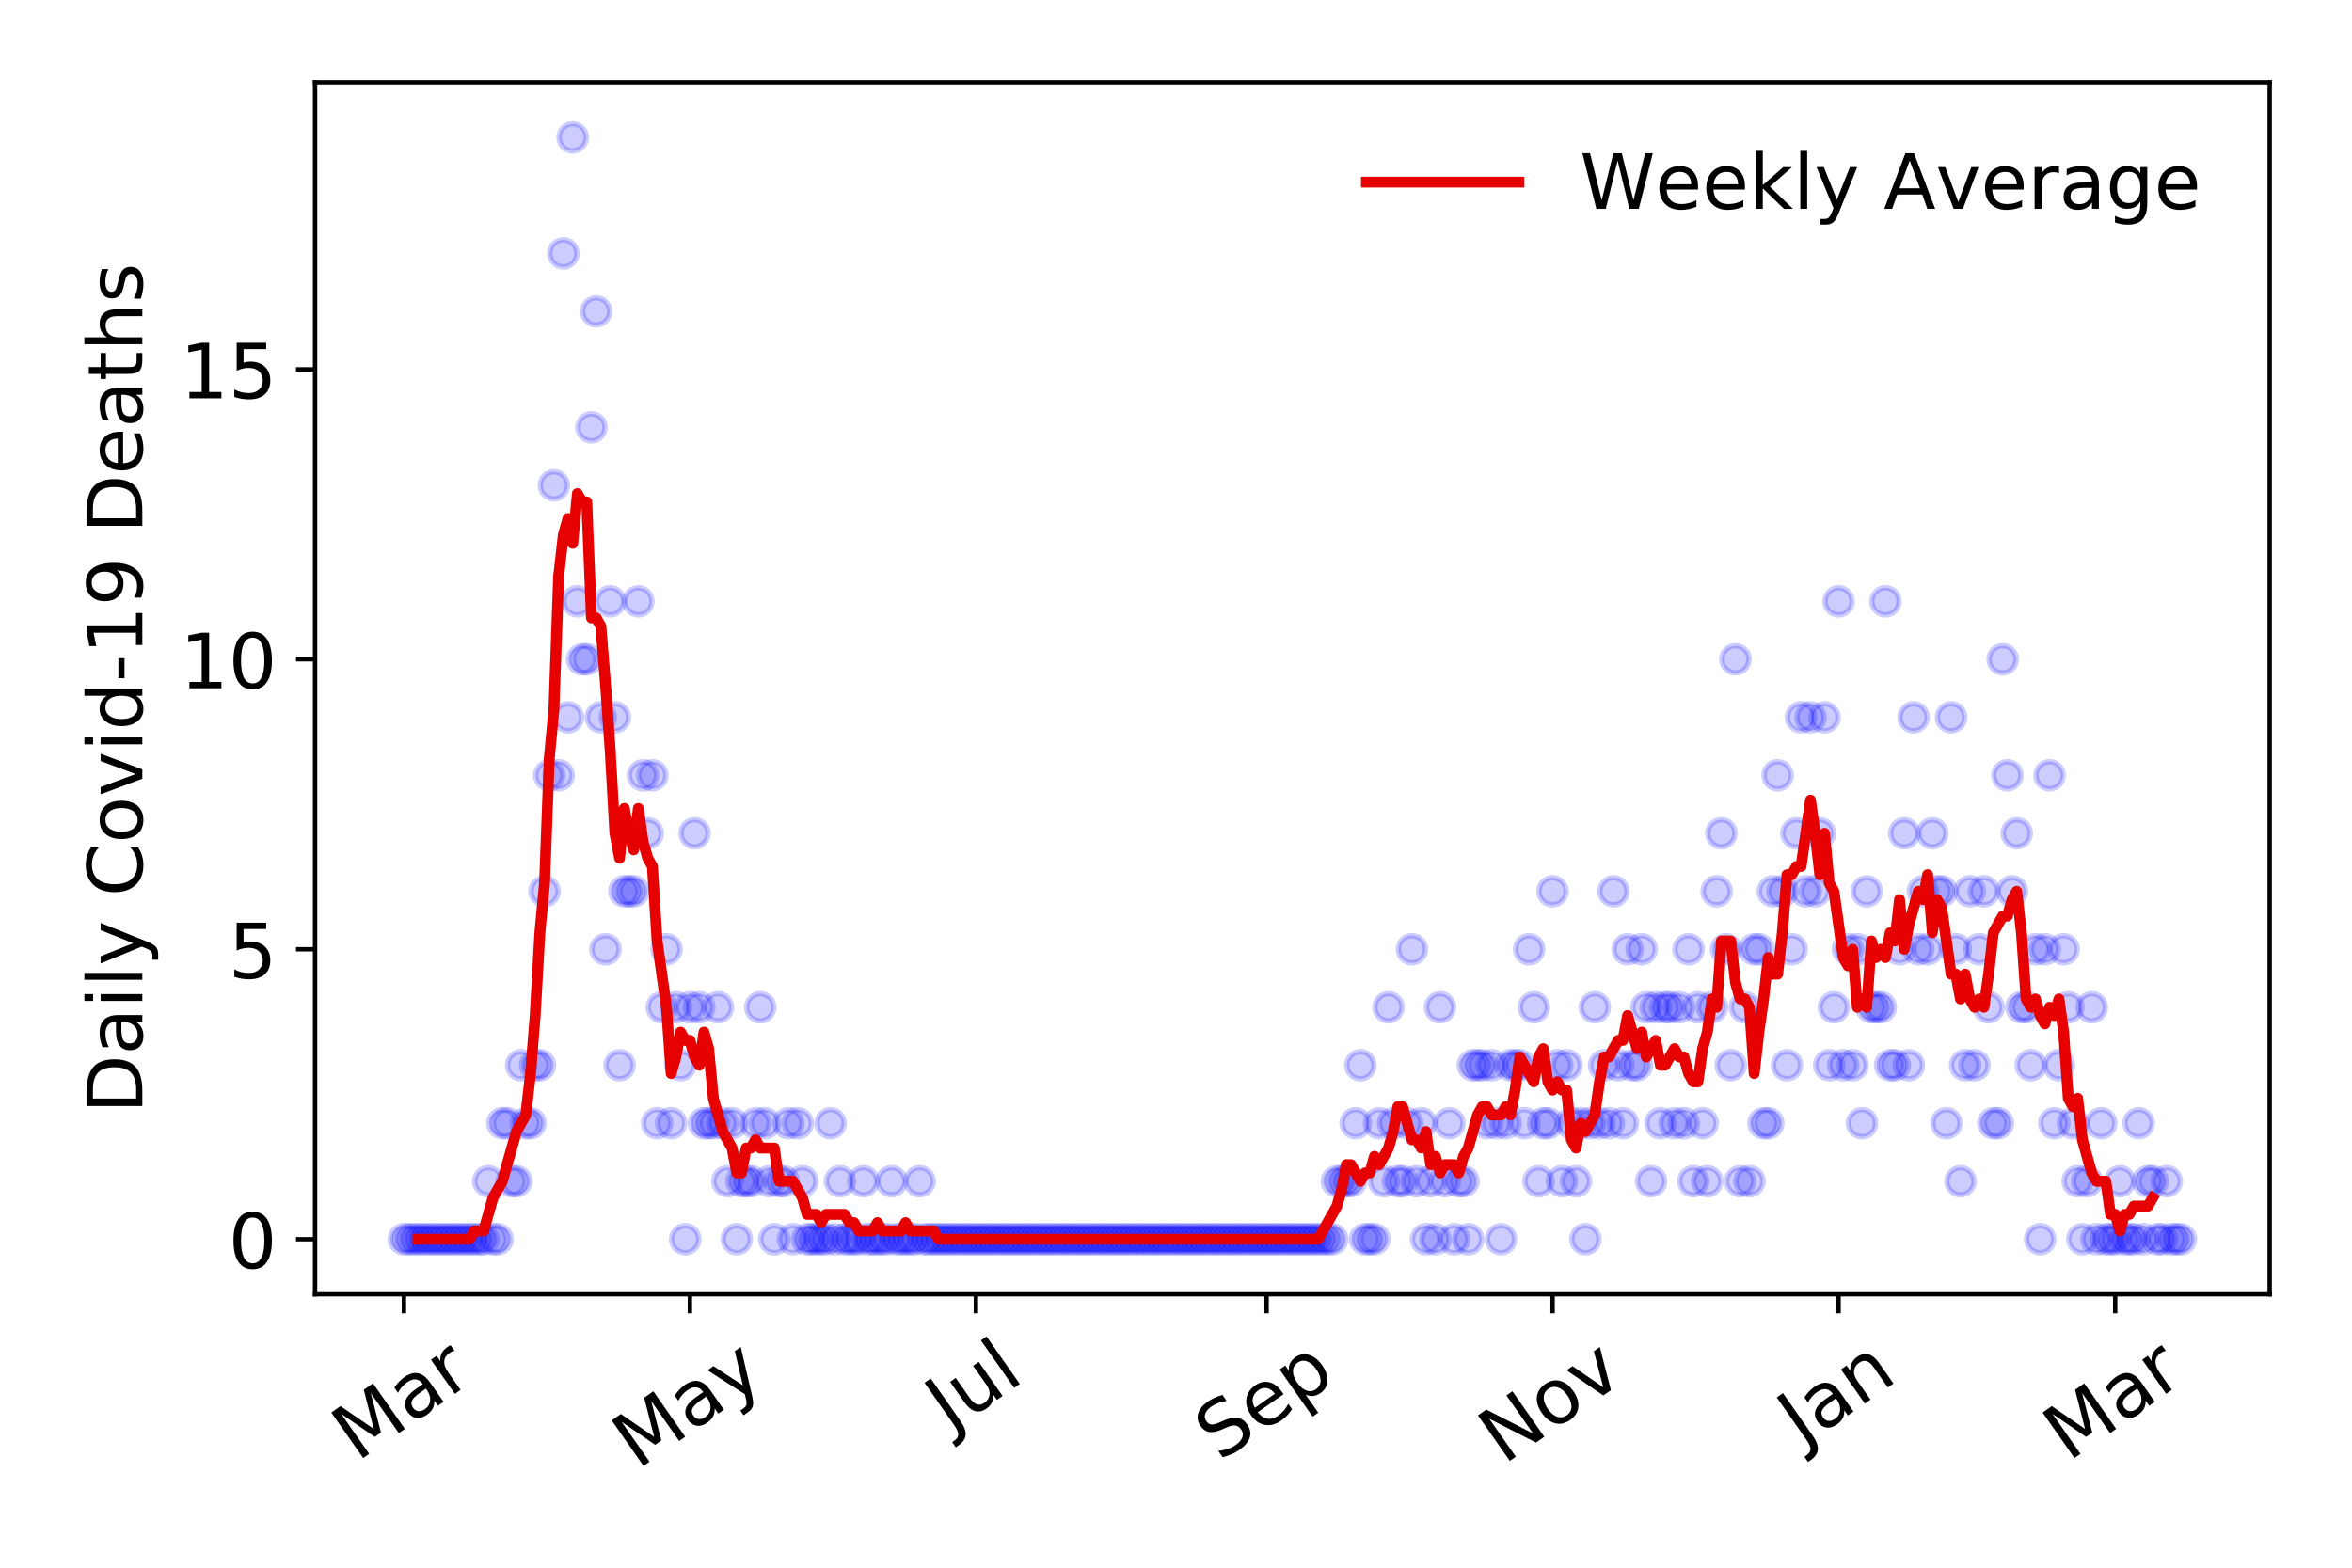 <?xml version="1.0" encoding="utf-8" standalone="no"?>
<!DOCTYPE svg PUBLIC "-//W3C//DTD SVG 1.1//EN"
  "http://www.w3.org/Graphics/SVG/1.1/DTD/svg11.dtd">
<!-- Created with matplotlib (https://matplotlib.org/) -->
<svg height="288pt" version="1.1" viewBox="0 0 432 288" width="432pt" xmlns="http://www.w3.org/2000/svg" xmlns:xlink="http://www.w3.org/1999/xlink">
 <defs>
  <style type="text/css">
*{stroke-linecap:butt;stroke-linejoin:round;}
  </style>
 </defs>
 <g id="figure_1">
  <g id="patch_1">
   <path d="M 0 288 
L 432 288 
L 432 0 
L 0 0 
z
" style="fill:#ffffff;"/>
  </g>
  <g id="axes_1">
   <g id="patch_2">
    <path d="M 57.87 237.778 
L 416.88 237.778 
L 416.88 15.12 
L 57.87 15.12 
z
" style="fill:#ffffff;"/>
   </g>
   <g id="matplotlib.axis_1">
    <g id="xtick_1">
     <g id="line2d_1">
      <defs>
       <path d="M 0 0 
L 0 3.5 
" id="m4ded19e48a" style="stroke:#000000;stroke-width:0.8;"/>
      </defs>
      <g>
       <use style="stroke:#000000;stroke-width:0.8;" x="74.189" xlink:href="#m4ded19e48a" y="237.778"/>
      </g>
     </g>
     <g id="text_1">
      <!-- Mar -->
      <defs>
       <path d="M 9.812 72.906 
L 24.516 72.906 
L 43.109 23.297 
L 61.812 72.906 
L 76.516 72.906 
L 76.516 0 
L 66.891 0 
L 66.891 64.016 
L 48.094 14.016 
L 38.188 14.016 
L 19.391 64.016 
L 19.391 0 
L 9.812 0 
z
" id="DejaVuSans-77"/>
       <path d="M 34.281 27.484 
Q 23.391 27.484 19.188 25 
Q 14.984 22.516 14.984 16.5 
Q 14.984 11.719 18.141 8.906 
Q 21.297 6.109 26.703 6.109 
Q 34.188 6.109 38.703 11.406 
Q 43.219 16.703 43.219 25.484 
L 43.219 27.484 
z
M 52.203 31.203 
L 52.203 0 
L 43.219 0 
L 43.219 8.297 
Q 40.141 3.328 35.547 0.953 
Q 30.953 -1.422 24.312 -1.422 
Q 15.922 -1.422 10.953 3.297 
Q 6 8.016 6 15.922 
Q 6 25.141 12.172 29.828 
Q 18.359 34.516 30.609 34.516 
L 43.219 34.516 
L 43.219 35.406 
Q 43.219 41.609 39.141 45 
Q 35.062 48.391 27.688 48.391 
Q 23 48.391 18.547 47.266 
Q 14.109 46.141 10.016 43.891 
L 10.016 52.203 
Q 14.938 54.109 19.578 55.047 
Q 24.219 56 28.609 56 
Q 40.484 56 46.344 49.844 
Q 52.203 43.703 52.203 31.203 
z
" id="DejaVuSans-97"/>
       <path d="M 41.109 46.297 
Q 39.594 47.172 37.812 47.578 
Q 36.031 48 33.891 48 
Q 26.266 48 22.188 43.047 
Q 18.109 38.094 18.109 28.812 
L 18.109 0 
L 9.078 0 
L 9.078 54.688 
L 18.109 54.688 
L 18.109 46.188 
Q 20.953 51.172 25.484 53.578 
Q 30.031 56 36.531 56 
Q 37.453 56 38.578 55.875 
Q 39.703 55.766 41.062 55.516 
z
" id="DejaVuSans-114"/>
      </defs>
      <g transform="translate(65.586 268.643)rotate(-35)scale(0.14 -0.14)">
       <use xlink:href="#DejaVuSans-77"/>
       <use x="86.279" xlink:href="#DejaVuSans-97"/>
       <use x="147.559" xlink:href="#DejaVuSans-114"/>
      </g>
     </g>
    </g>
    <g id="xtick_2">
     <g id="line2d_2">
      <g>
       <use style="stroke:#000000;stroke-width:0.8;" x="126.718" xlink:href="#m4ded19e48a" y="237.778"/>
      </g>
     </g>
     <g id="text_2">
      <!-- May -->
      <defs>
       <path d="M 32.172 -5.078 
Q 28.375 -14.844 24.75 -17.812 
Q 21.141 -20.797 15.094 -20.797 
L 7.906 -20.797 
L 7.906 -13.281 
L 13.188 -13.281 
Q 16.891 -13.281 18.938 -11.516 
Q 21 -9.766 23.484 -3.219 
L 25.094 0.875 
L 2.984 54.688 
L 12.5 54.688 
L 29.594 11.922 
L 46.688 54.688 
L 56.203 54.688 
z
" id="DejaVuSans-121"/>
      </defs>
      <g transform="translate(117.079 270.094)rotate(-35)scale(0.14 -0.14)">
       <use xlink:href="#DejaVuSans-77"/>
       <use x="86.279" xlink:href="#DejaVuSans-97"/>
       <use x="147.559" xlink:href="#DejaVuSans-121"/>
      </g>
     </g>
    </g>
    <g id="xtick_3">
     <g id="line2d_3">
      <g>
       <use style="stroke:#000000;stroke-width:0.8;" x="179.248" xlink:href="#m4ded19e48a" y="237.778"/>
      </g>
     </g>
     <g id="text_3">
      <!-- Jul -->
      <defs>
       <path d="M 9.812 72.906 
L 19.672 72.906 
L 19.672 5.078 
Q 19.672 -8.109 14.672 -14.062 
Q 9.672 -20.016 -1.422 -20.016 
L -5.172 -20.016 
L -5.172 -11.719 
L -2.094 -11.719 
Q 4.438 -11.719 7.125 -8.047 
Q 9.812 -4.391 9.812 5.078 
z
" id="DejaVuSans-74"/>
       <path d="M 8.5 21.578 
L 8.5 54.688 
L 17.484 54.688 
L 17.484 21.922 
Q 17.484 14.156 20.5 10.266 
Q 23.531 6.391 29.594 6.391 
Q 36.859 6.391 41.078 11.031 
Q 45.312 15.672 45.312 23.688 
L 45.312 54.688 
L 54.297 54.688 
L 54.297 0 
L 45.312 0 
L 45.312 8.406 
Q 42.047 3.422 37.719 1 
Q 33.406 -1.422 27.688 -1.422 
Q 18.266 -1.422 13.375 4.438 
Q 8.5 10.297 8.5 21.578 
z
M 31.109 56 
z
" id="DejaVuSans-117"/>
       <path d="M 9.422 75.984 
L 18.406 75.984 
L 18.406 0 
L 9.422 0 
z
" id="DejaVuSans-108"/>
      </defs>
      <g transform="translate(174.545 263.181)rotate(-35)scale(0.14 -0.14)">
       <use xlink:href="#DejaVuSans-74"/>
       <use x="29.492" xlink:href="#DejaVuSans-117"/>
       <use x="92.871" xlink:href="#DejaVuSans-108"/>
      </g>
     </g>
    </g>
    <g id="xtick_4">
     <g id="line2d_4">
      <g>
       <use style="stroke:#000000;stroke-width:0.8;" x="232.639" xlink:href="#m4ded19e48a" y="237.778"/>
      </g>
     </g>
     <g id="text_4">
      <!-- Sep -->
      <defs>
       <path d="M 53.516 70.516 
L 53.516 60.891 
Q 47.906 63.578 42.922 64.891 
Q 37.938 66.219 33.297 66.219 
Q 25.25 66.219 20.875 63.094 
Q 16.5 59.969 16.5 54.203 
Q 16.5 49.359 19.406 46.891 
Q 22.312 44.438 30.422 42.922 
L 36.375 41.703 
Q 47.406 39.594 52.656 34.297 
Q 57.906 29 57.906 20.125 
Q 57.906 9.516 50.797 4.047 
Q 43.703 -1.422 29.984 -1.422 
Q 24.812 -1.422 18.969 -0.25 
Q 13.141 0.922 6.891 3.219 
L 6.891 13.375 
Q 12.891 10.016 18.656 8.297 
Q 24.422 6.594 29.984 6.594 
Q 38.422 6.594 43.016 9.906 
Q 47.609 13.234 47.609 19.391 
Q 47.609 24.75 44.312 27.781 
Q 41.016 30.812 33.5 32.328 
L 27.484 33.5 
Q 16.453 35.688 11.516 40.375 
Q 6.594 45.062 6.594 53.422 
Q 6.594 63.094 13.406 68.656 
Q 20.219 74.219 32.172 74.219 
Q 37.312 74.219 42.625 73.281 
Q 47.953 72.359 53.516 70.516 
z
" id="DejaVuSans-83"/>
       <path d="M 56.203 29.594 
L 56.203 25.203 
L 14.891 25.203 
Q 15.484 15.922 20.484 11.062 
Q 25.484 6.203 34.422 6.203 
Q 39.594 6.203 44.453 7.469 
Q 49.312 8.734 54.109 11.281 
L 54.109 2.781 
Q 49.266 0.734 44.188 -0.344 
Q 39.109 -1.422 33.891 -1.422 
Q 20.797 -1.422 13.156 6.188 
Q 5.516 13.812 5.516 26.812 
Q 5.516 40.234 12.766 48.109 
Q 20.016 56 32.328 56 
Q 43.359 56 49.781 48.891 
Q 56.203 41.797 56.203 29.594 
z
M 47.219 32.234 
Q 47.125 39.594 43.094 43.984 
Q 39.062 48.391 32.422 48.391 
Q 24.906 48.391 20.391 44.141 
Q 15.875 39.891 15.188 32.172 
z
" id="DejaVuSans-101"/>
       <path d="M 18.109 8.203 
L 18.109 -20.797 
L 9.078 -20.797 
L 9.078 54.688 
L 18.109 54.688 
L 18.109 46.391 
Q 20.953 51.266 25.266 53.625 
Q 29.594 56 35.594 56 
Q 45.562 56 51.781 48.094 
Q 58.016 40.188 58.016 27.297 
Q 58.016 14.406 51.781 6.484 
Q 45.562 -1.422 35.594 -1.422 
Q 29.594 -1.422 25.266 0.953 
Q 20.953 3.328 18.109 8.203 
z
M 48.688 27.297 
Q 48.688 37.203 44.609 42.844 
Q 40.531 48.484 33.406 48.484 
Q 26.266 48.484 22.188 42.844 
Q 18.109 37.203 18.109 27.297 
Q 18.109 17.391 22.188 11.75 
Q 26.266 6.109 33.406 6.109 
Q 40.531 6.109 44.609 11.75 
Q 48.688 17.391 48.688 27.297 
z
" id="DejaVuSans-112"/>
      </defs>
      <g transform="translate(224.046 268.629)rotate(-35)scale(0.14 -0.14)">
       <use xlink:href="#DejaVuSans-83"/>
       <use x="63.477" xlink:href="#DejaVuSans-101"/>
       <use x="125" xlink:href="#DejaVuSans-112"/>
      </g>
     </g>
    </g>
    <g id="xtick_5">
     <g id="line2d_5">
      <g>
       <use style="stroke:#000000;stroke-width:0.8;" x="285.168" xlink:href="#m4ded19e48a" y="237.778"/>
      </g>
     </g>
     <g id="text_5">
      <!-- Nov -->
      <defs>
       <path d="M 9.812 72.906 
L 23.094 72.906 
L 55.422 11.922 
L 55.422 72.906 
L 64.984 72.906 
L 64.984 0 
L 51.703 0 
L 19.391 60.984 
L 19.391 0 
L 9.812 0 
z
" id="DejaVuSans-78"/>
       <path d="M 30.609 48.391 
Q 23.391 48.391 19.188 42.75 
Q 14.984 37.109 14.984 27.297 
Q 14.984 17.484 19.156 11.844 
Q 23.344 6.203 30.609 6.203 
Q 37.797 6.203 41.984 11.859 
Q 46.188 17.531 46.188 27.297 
Q 46.188 37.016 41.984 42.703 
Q 37.797 48.391 30.609 48.391 
z
M 30.609 56 
Q 42.328 56 49.016 48.375 
Q 55.719 40.766 55.719 27.297 
Q 55.719 13.875 49.016 6.219 
Q 42.328 -1.422 30.609 -1.422 
Q 18.844 -1.422 12.172 6.219 
Q 5.516 13.875 5.516 27.297 
Q 5.516 40.766 12.172 48.375 
Q 18.844 56 30.609 56 
z
" id="DejaVuSans-111"/>
       <path d="M 2.984 54.688 
L 12.5 54.688 
L 29.594 8.797 
L 46.688 54.688 
L 56.203 54.688 
L 35.688 0 
L 23.484 0 
z
" id="DejaVuSans-118"/>
      </defs>
      <g transform="translate(276.192 269.166)rotate(-35)scale(0.14 -0.14)">
       <use xlink:href="#DejaVuSans-78"/>
       <use x="74.805" xlink:href="#DejaVuSans-111"/>
       <use x="135.986" xlink:href="#DejaVuSans-118"/>
      </g>
     </g>
    </g>
    <g id="xtick_6">
     <g id="line2d_6">
      <g>
       <use style="stroke:#000000;stroke-width:0.8;" x="337.698" xlink:href="#m4ded19e48a" y="237.778"/>
      </g>
     </g>
     <g id="text_6">
      <!-- Jan -->
      <defs>
       <path d="M 54.891 33.016 
L 54.891 0 
L 45.906 0 
L 45.906 32.719 
Q 45.906 40.484 42.875 44.328 
Q 39.844 48.188 33.797 48.188 
Q 26.516 48.188 22.312 43.547 
Q 18.109 38.922 18.109 30.906 
L 18.109 0 
L 9.078 0 
L 9.078 54.688 
L 18.109 54.688 
L 18.109 46.188 
Q 21.344 51.125 25.703 53.562 
Q 30.078 56 35.797 56 
Q 45.219 56 50.047 50.172 
Q 54.891 44.344 54.891 33.016 
z
" id="DejaVuSans-110"/>
      </defs>
      <g transform="translate(331.074 265.871)rotate(-35)scale(0.14 -0.14)">
       <use xlink:href="#DejaVuSans-74"/>
       <use x="29.492" xlink:href="#DejaVuSans-97"/>
       <use x="90.771" xlink:href="#DejaVuSans-110"/>
      </g>
     </g>
    </g>
    <g id="xtick_7">
     <g id="line2d_7">
      <g>
       <use style="stroke:#000000;stroke-width:0.8;" x="388.505" xlink:href="#m4ded19e48a" y="237.778"/>
      </g>
     </g>
     <g id="text_7">
      <!-- Mar -->
      <g transform="translate(379.903 268.643)rotate(-35)scale(0.14 -0.14)">
       <use xlink:href="#DejaVuSans-77"/>
       <use x="86.279" xlink:href="#DejaVuSans-97"/>
       <use x="147.559" xlink:href="#DejaVuSans-114"/>
      </g>
     </g>
    </g>
   </g>
   <g id="matplotlib.axis_2">
    <g id="ytick_1">
     <g id="line2d_8">
      <defs>
       <path d="M 0 0 
L -3.5 0 
" id="me3c2808e2b" style="stroke:#000000;stroke-width:0.8;"/>
      </defs>
      <g>
       <use style="stroke:#000000;stroke-width:0.8;" x="57.87" xlink:href="#me3c2808e2b" y="227.657"/>
      </g>
     </g>
     <g id="text_8">
      <!-- 0 -->
      <defs>
       <path d="M 31.781 66.406 
Q 24.172 66.406 20.328 58.906 
Q 16.5 51.422 16.5 36.375 
Q 16.5 21.391 20.328 13.891 
Q 24.172 6.391 31.781 6.391 
Q 39.453 6.391 43.281 13.891 
Q 47.125 21.391 47.125 36.375 
Q 47.125 51.422 43.281 58.906 
Q 39.453 66.406 31.781 66.406 
z
M 31.781 74.219 
Q 44.047 74.219 50.516 64.516 
Q 56.984 54.828 56.984 36.375 
Q 56.984 17.969 50.516 8.266 
Q 44.047 -1.422 31.781 -1.422 
Q 19.531 -1.422 13.062 8.266 
Q 6.594 17.969 6.594 36.375 
Q 6.594 54.828 13.062 64.516 
Q 19.531 74.219 31.781 74.219 
z
" id="DejaVuSans-48"/>
      </defs>
      <g transform="translate(41.962 232.976)scale(0.14 -0.14)">
       <use xlink:href="#DejaVuSans-48"/>
      </g>
     </g>
    </g>
    <g id="ytick_2">
     <g id="line2d_9">
      <g>
       <use style="stroke:#000000;stroke-width:0.8;" x="57.87" xlink:href="#me3c2808e2b" y="174.39"/>
      </g>
     </g>
     <g id="text_9">
      <!-- 5 -->
      <defs>
       <path d="M 10.797 72.906 
L 49.516 72.906 
L 49.516 64.594 
L 19.828 64.594 
L 19.828 46.734 
Q 21.969 47.469 24.109 47.828 
Q 26.266 48.188 28.422 48.188 
Q 40.625 48.188 47.75 41.5 
Q 54.891 34.812 54.891 23.391 
Q 54.891 11.625 47.562 5.094 
Q 40.234 -1.422 26.906 -1.422 
Q 22.312 -1.422 17.547 -0.641 
Q 12.797 0.141 7.719 1.703 
L 7.719 11.625 
Q 12.109 9.234 16.797 8.062 
Q 21.484 6.891 26.703 6.891 
Q 35.156 6.891 40.078 11.328 
Q 45.016 15.766 45.016 23.391 
Q 45.016 31 40.078 35.438 
Q 35.156 39.891 26.703 39.891 
Q 22.75 39.891 18.812 39.016 
Q 14.891 38.141 10.797 36.281 
z
" id="DejaVuSans-53"/>
      </defs>
      <g transform="translate(41.962 179.709)scale(0.14 -0.14)">
       <use xlink:href="#DejaVuSans-53"/>
      </g>
     </g>
    </g>
    <g id="ytick_3">
     <g id="line2d_10">
      <g>
       <use style="stroke:#000000;stroke-width:0.8;" x="57.87" xlink:href="#me3c2808e2b" y="121.122"/>
      </g>
     </g>
     <g id="text_10">
      <!-- 10 -->
      <defs>
       <path d="M 12.406 8.297 
L 28.516 8.297 
L 28.516 63.922 
L 10.984 60.406 
L 10.984 69.391 
L 28.422 72.906 
L 38.281 72.906 
L 38.281 8.297 
L 54.391 8.297 
L 54.391 0 
L 12.406 0 
z
" id="DejaVuSans-49"/>
      </defs>
      <g transform="translate(33.055 126.441)scale(0.14 -0.14)">
       <use xlink:href="#DejaVuSans-49"/>
       <use x="63.623" xlink:href="#DejaVuSans-48"/>
      </g>
     </g>
    </g>
    <g id="ytick_4">
     <g id="line2d_11">
      <g>
       <use style="stroke:#000000;stroke-width:0.8;" x="57.87" xlink:href="#me3c2808e2b" y="67.855"/>
      </g>
     </g>
     <g id="text_11">
      <!-- 15 -->
      <g transform="translate(33.055 73.174)scale(0.14 -0.14)">
       <use xlink:href="#DejaVuSans-49"/>
       <use x="63.623" xlink:href="#DejaVuSans-53"/>
      </g>
     </g>
    </g>
    <g id="text_12">
     <!-- Daily Covid-19 Deaths -->
     <defs>
      <path d="M 19.672 64.797 
L 19.672 8.109 
L 31.594 8.109 
Q 46.688 8.109 53.688 14.938 
Q 60.688 21.781 60.688 36.531 
Q 60.688 51.172 53.688 57.984 
Q 46.688 64.797 31.594 64.797 
z
M 9.812 72.906 
L 30.078 72.906 
Q 51.266 72.906 61.172 64.094 
Q 71.094 55.281 71.094 36.531 
Q 71.094 17.672 61.125 8.828 
Q 51.172 0 30.078 0 
L 9.812 0 
z
" id="DejaVuSans-68"/>
      <path d="M 9.422 54.688 
L 18.406 54.688 
L 18.406 0 
L 9.422 0 
z
M 9.422 75.984 
L 18.406 75.984 
L 18.406 64.594 
L 9.422 64.594 
z
" id="DejaVuSans-105"/>
      <path id="DejaVuSans-32"/>
      <path d="M 64.406 67.281 
L 64.406 56.891 
Q 59.422 61.531 53.781 63.812 
Q 48.141 66.109 41.797 66.109 
Q 29.297 66.109 22.656 58.469 
Q 16.016 50.828 16.016 36.375 
Q 16.016 21.969 22.656 14.328 
Q 29.297 6.688 41.797 6.688 
Q 48.141 6.688 53.781 8.984 
Q 59.422 11.281 64.406 15.922 
L 64.406 5.609 
Q 59.234 2.094 53.438 0.328 
Q 47.656 -1.422 41.219 -1.422 
Q 24.656 -1.422 15.125 8.703 
Q 5.609 18.844 5.609 36.375 
Q 5.609 53.953 15.125 64.078 
Q 24.656 74.219 41.219 74.219 
Q 47.75 74.219 53.531 72.484 
Q 59.328 70.75 64.406 67.281 
z
" id="DejaVuSans-67"/>
      <path d="M 45.406 46.391 
L 45.406 75.984 
L 54.391 75.984 
L 54.391 0 
L 45.406 0 
L 45.406 8.203 
Q 42.578 3.328 38.25 0.953 
Q 33.938 -1.422 27.875 -1.422 
Q 17.969 -1.422 11.734 6.484 
Q 5.516 14.406 5.516 27.297 
Q 5.516 40.188 11.734 48.094 
Q 17.969 56 27.875 56 
Q 33.938 56 38.25 53.625 
Q 42.578 51.266 45.406 46.391 
z
M 14.797 27.297 
Q 14.797 17.391 18.875 11.75 
Q 22.953 6.109 30.078 6.109 
Q 37.203 6.109 41.297 11.75 
Q 45.406 17.391 45.406 27.297 
Q 45.406 37.203 41.297 42.844 
Q 37.203 48.484 30.078 48.484 
Q 22.953 48.484 18.875 42.844 
Q 14.797 37.203 14.797 27.297 
z
" id="DejaVuSans-100"/>
      <path d="M 4.891 31.391 
L 31.203 31.391 
L 31.203 23.391 
L 4.891 23.391 
z
" id="DejaVuSans-45"/>
      <path d="M 10.984 1.516 
L 10.984 10.5 
Q 14.703 8.734 18.5 7.812 
Q 22.312 6.891 25.984 6.891 
Q 35.75 6.891 40.891 13.453 
Q 46.047 20.016 46.781 33.406 
Q 43.953 29.203 39.594 26.953 
Q 35.25 24.703 29.984 24.703 
Q 19.047 24.703 12.672 31.312 
Q 6.297 37.938 6.297 49.422 
Q 6.297 60.641 12.938 67.422 
Q 19.578 74.219 30.609 74.219 
Q 43.266 74.219 49.922 64.516 
Q 56.594 54.828 56.594 36.375 
Q 56.594 19.141 48.406 8.859 
Q 40.234 -1.422 26.422 -1.422 
Q 22.703 -1.422 18.891 -0.688 
Q 15.094 0.047 10.984 1.516 
z
M 30.609 32.422 
Q 37.25 32.422 41.125 36.953 
Q 45.016 41.5 45.016 49.422 
Q 45.016 57.281 41.125 61.844 
Q 37.25 66.406 30.609 66.406 
Q 23.969 66.406 20.094 61.844 
Q 16.219 57.281 16.219 49.422 
Q 16.219 41.5 20.094 36.953 
Q 23.969 32.422 30.609 32.422 
z
" id="DejaVuSans-57"/>
      <path d="M 18.312 70.219 
L 18.312 54.688 
L 36.812 54.688 
L 36.812 47.703 
L 18.312 47.703 
L 18.312 18.016 
Q 18.312 11.328 20.141 9.422 
Q 21.969 7.516 27.594 7.516 
L 36.812 7.516 
L 36.812 0 
L 27.594 0 
Q 17.188 0 13.234 3.875 
Q 9.281 7.766 9.281 18.016 
L 9.281 47.703 
L 2.688 47.703 
L 2.688 54.688 
L 9.281 54.688 
L 9.281 70.219 
z
" id="DejaVuSans-116"/>
      <path d="M 54.891 33.016 
L 54.891 0 
L 45.906 0 
L 45.906 32.719 
Q 45.906 40.484 42.875 44.328 
Q 39.844 48.188 33.797 48.188 
Q 26.516 48.188 22.312 43.547 
Q 18.109 38.922 18.109 30.906 
L 18.109 0 
L 9.078 0 
L 9.078 75.984 
L 18.109 75.984 
L 18.109 46.188 
Q 21.344 51.125 25.703 53.562 
Q 30.078 56 35.797 56 
Q 45.219 56 50.047 50.172 
Q 54.891 44.344 54.891 33.016 
z
" id="DejaVuSans-104"/>
      <path d="M 44.281 53.078 
L 44.281 44.578 
Q 40.484 46.531 36.375 47.5 
Q 32.281 48.484 27.875 48.484 
Q 21.188 48.484 17.844 46.438 
Q 14.5 44.391 14.5 40.281 
Q 14.5 37.156 16.891 35.375 
Q 19.281 33.594 26.516 31.984 
L 29.594 31.297 
Q 39.156 29.25 43.188 25.516 
Q 47.219 21.781 47.219 15.094 
Q 47.219 7.469 41.188 3.016 
Q 35.156 -1.422 24.609 -1.422 
Q 20.219 -1.422 15.453 -0.562 
Q 10.688 0.297 5.422 2 
L 5.422 11.281 
Q 10.406 8.688 15.234 7.391 
Q 20.062 6.109 24.812 6.109 
Q 31.156 6.109 34.562 8.281 
Q 37.984 10.453 37.984 14.406 
Q 37.984 18.062 35.516 20.016 
Q 33.062 21.969 24.703 23.781 
L 21.578 24.516 
Q 13.234 26.266 9.516 29.906 
Q 5.812 33.547 5.812 39.891 
Q 5.812 47.609 11.281 51.797 
Q 16.75 56 26.812 56 
Q 31.781 56 36.172 55.266 
Q 40.578 54.547 44.281 53.078 
z
" id="DejaVuSans-115"/>
     </defs>
     <g transform="translate(26.143 204.56)rotate(-90)scale(0.14 -0.14)">
      <use xlink:href="#DejaVuSans-68"/>
      <use x="77.002" xlink:href="#DejaVuSans-97"/>
      <use x="138.281" xlink:href="#DejaVuSans-105"/>
      <use x="166.064" xlink:href="#DejaVuSans-108"/>
      <use x="193.848" xlink:href="#DejaVuSans-121"/>
      <use x="253.027" xlink:href="#DejaVuSans-32"/>
      <use x="284.814" xlink:href="#DejaVuSans-67"/>
      <use x="354.639" xlink:href="#DejaVuSans-111"/>
      <use x="415.82" xlink:href="#DejaVuSans-118"/>
      <use x="475" xlink:href="#DejaVuSans-105"/>
      <use x="502.783" xlink:href="#DejaVuSans-100"/>
      <use x="566.26" xlink:href="#DejaVuSans-45"/>
      <use x="602.344" xlink:href="#DejaVuSans-49"/>
      <use x="665.967" xlink:href="#DejaVuSans-57"/>
      <use x="729.59" xlink:href="#DejaVuSans-32"/>
      <use x="761.377" xlink:href="#DejaVuSans-68"/>
      <use x="838.379" xlink:href="#DejaVuSans-101"/>
      <use x="899.902" xlink:href="#DejaVuSans-97"/>
      <use x="961.182" xlink:href="#DejaVuSans-116"/>
      <use x="1000.391" xlink:href="#DejaVuSans-104"/>
      <use x="1063.77" xlink:href="#DejaVuSans-115"/>
     </g>
    </g>
   </g>
   <g id="line2d_12">
    <defs>
     <path d="M 0 2.5 
C 0.663 2.5 1.299 2.237 1.768 1.768 
C 2.237 1.299 2.5 0.663 2.5 0 
C 2.5 -0.663 2.237 -1.299 1.768 -1.768 
C 1.299 -2.237 0.663 -2.5 0 -2.5 
C -0.663 -2.5 -1.299 -2.237 -1.768 -1.768 
C -2.237 -1.299 -2.5 -0.663 -2.5 0 
C -2.5 0.663 -2.237 1.299 -1.768 1.768 
C -1.299 2.237 -0.663 2.5 0 2.5 
z
" id="m97ec9205e8" style="stroke:#0000ff;stroke-opacity:0.2;"/>
    </defs>
    <g clip-path="url(#p55333a8403)">
     <use style="fill:#0000ff;fill-opacity:0.2;stroke:#0000ff;stroke-opacity:0.2;" x="74.189" xlink:href="#m97ec9205e8" y="227.657"/>
     <use style="fill:#0000ff;fill-opacity:0.2;stroke:#0000ff;stroke-opacity:0.2;" x="75.05" xlink:href="#m97ec9205e8" y="227.657"/>
     <use style="fill:#0000ff;fill-opacity:0.2;stroke:#0000ff;stroke-opacity:0.2;" x="75.911" xlink:href="#m97ec9205e8" y="227.657"/>
     <use style="fill:#0000ff;fill-opacity:0.2;stroke:#0000ff;stroke-opacity:0.2;" x="76.772" xlink:href="#m97ec9205e8" y="227.657"/>
     <use style="fill:#0000ff;fill-opacity:0.2;stroke:#0000ff;stroke-opacity:0.2;" x="77.633" xlink:href="#m97ec9205e8" y="227.657"/>
     <use style="fill:#0000ff;fill-opacity:0.2;stroke:#0000ff;stroke-opacity:0.2;" x="78.494" xlink:href="#m97ec9205e8" y="227.657"/>
     <use style="fill:#0000ff;fill-opacity:0.2;stroke:#0000ff;stroke-opacity:0.2;" x="79.355" xlink:href="#m97ec9205e8" y="227.657"/>
     <use style="fill:#0000ff;fill-opacity:0.2;stroke:#0000ff;stroke-opacity:0.2;" x="80.217" xlink:href="#m97ec9205e8" y="227.657"/>
     <use style="fill:#0000ff;fill-opacity:0.2;stroke:#0000ff;stroke-opacity:0.2;" x="81.078" xlink:href="#m97ec9205e8" y="227.657"/>
     <use style="fill:#0000ff;fill-opacity:0.2;stroke:#0000ff;stroke-opacity:0.2;" x="81.939" xlink:href="#m97ec9205e8" y="227.657"/>
     <use style="fill:#0000ff;fill-opacity:0.2;stroke:#0000ff;stroke-opacity:0.2;" x="82.8" xlink:href="#m97ec9205e8" y="227.657"/>
     <use style="fill:#0000ff;fill-opacity:0.2;stroke:#0000ff;stroke-opacity:0.2;" x="83.661" xlink:href="#m97ec9205e8" y="227.657"/>
     <use style="fill:#0000ff;fill-opacity:0.2;stroke:#0000ff;stroke-opacity:0.2;" x="84.522" xlink:href="#m97ec9205e8" y="227.657"/>
     <use style="fill:#0000ff;fill-opacity:0.2;stroke:#0000ff;stroke-opacity:0.2;" x="85.383" xlink:href="#m97ec9205e8" y="227.657"/>
     <use style="fill:#0000ff;fill-opacity:0.2;stroke:#0000ff;stroke-opacity:0.2;" x="86.245" xlink:href="#m97ec9205e8" y="227.657"/>
     <use style="fill:#0000ff;fill-opacity:0.2;stroke:#0000ff;stroke-opacity:0.2;" x="87.106" xlink:href="#m97ec9205e8" y="227.657"/>
     <use style="fill:#0000ff;fill-opacity:0.2;stroke:#0000ff;stroke-opacity:0.2;" x="87.967" xlink:href="#m97ec9205e8" y="227.657"/>
     <use style="fill:#0000ff;fill-opacity:0.2;stroke:#0000ff;stroke-opacity:0.2;" x="88.828" xlink:href="#m97ec9205e8" y="227.657"/>
     <use style="fill:#0000ff;fill-opacity:0.2;stroke:#0000ff;stroke-opacity:0.2;" x="89.689" xlink:href="#m97ec9205e8" y="217.004"/>
     <use style="fill:#0000ff;fill-opacity:0.2;stroke:#0000ff;stroke-opacity:0.2;" x="90.55" xlink:href="#m97ec9205e8" y="227.657"/>
     <use style="fill:#0000ff;fill-opacity:0.2;stroke:#0000ff;stroke-opacity:0.2;" x="91.411" xlink:href="#m97ec9205e8" y="227.657"/>
     <use style="fill:#0000ff;fill-opacity:0.2;stroke:#0000ff;stroke-opacity:0.2;" x="92.273" xlink:href="#m97ec9205e8" y="206.35"/>
     <use style="fill:#0000ff;fill-opacity:0.2;stroke:#0000ff;stroke-opacity:0.2;" x="93.134" xlink:href="#m97ec9205e8" y="206.35"/>
     <use style="fill:#0000ff;fill-opacity:0.2;stroke:#0000ff;stroke-opacity:0.2;" x="93.995" xlink:href="#m97ec9205e8" y="217.004"/>
     <use style="fill:#0000ff;fill-opacity:0.2;stroke:#0000ff;stroke-opacity:0.2;" x="94.856" xlink:href="#m97ec9205e8" y="217.004"/>
     <use style="fill:#0000ff;fill-opacity:0.2;stroke:#0000ff;stroke-opacity:0.2;" x="95.717" xlink:href="#m97ec9205e8" y="195.697"/>
     <use style="fill:#0000ff;fill-opacity:0.2;stroke:#0000ff;stroke-opacity:0.2;" x="96.578" xlink:href="#m97ec9205e8" y="206.35"/>
     <use style="fill:#0000ff;fill-opacity:0.2;stroke:#0000ff;stroke-opacity:0.2;" x="97.439" xlink:href="#m97ec9205e8" y="206.35"/>
     <use style="fill:#0000ff;fill-opacity:0.2;stroke:#0000ff;stroke-opacity:0.2;" x="98.301" xlink:href="#m97ec9205e8" y="195.697"/>
     <use style="fill:#0000ff;fill-opacity:0.2;stroke:#0000ff;stroke-opacity:0.2;" x="99.162" xlink:href="#m97ec9205e8" y="195.697"/>
     <use style="fill:#0000ff;fill-opacity:0.2;stroke:#0000ff;stroke-opacity:0.2;" x="100.023" xlink:href="#m97ec9205e8" y="163.736"/>
     <use style="fill:#0000ff;fill-opacity:0.2;stroke:#0000ff;stroke-opacity:0.2;" x="100.884" xlink:href="#m97ec9205e8" y="142.429"/>
     <use style="fill:#0000ff;fill-opacity:0.2;stroke:#0000ff;stroke-opacity:0.2;" x="101.745" xlink:href="#m97ec9205e8" y="89.162"/>
     <use style="fill:#0000ff;fill-opacity:0.2;stroke:#0000ff;stroke-opacity:0.2;" x="102.606" xlink:href="#m97ec9205e8" y="142.429"/>
     <use style="fill:#0000ff;fill-opacity:0.2;stroke:#0000ff;stroke-opacity:0.2;" x="103.467" xlink:href="#m97ec9205e8" y="46.548"/>
     <use style="fill:#0000ff;fill-opacity:0.2;stroke:#0000ff;stroke-opacity:0.2;" x="104.329" xlink:href="#m97ec9205e8" y="131.776"/>
     <use style="fill:#0000ff;fill-opacity:0.2;stroke:#0000ff;stroke-opacity:0.2;" x="105.19" xlink:href="#m97ec9205e8" y="25.241"/>
     <use style="fill:#0000ff;fill-opacity:0.2;stroke:#0000ff;stroke-opacity:0.2;" x="106.051" xlink:href="#m97ec9205e8" y="110.469"/>
     <use style="fill:#0000ff;fill-opacity:0.2;stroke:#0000ff;stroke-opacity:0.2;" x="106.912" xlink:href="#m97ec9205e8" y="121.122"/>
     <use style="fill:#0000ff;fill-opacity:0.2;stroke:#0000ff;stroke-opacity:0.2;" x="107.773" xlink:href="#m97ec9205e8" y="121.122"/>
     <use style="fill:#0000ff;fill-opacity:0.2;stroke:#0000ff;stroke-opacity:0.2;" x="108.634" xlink:href="#m97ec9205e8" y="78.508"/>
     <use style="fill:#0000ff;fill-opacity:0.2;stroke:#0000ff;stroke-opacity:0.2;" x="109.495" xlink:href="#m97ec9205e8" y="57.201"/>
     <use style="fill:#0000ff;fill-opacity:0.2;stroke:#0000ff;stroke-opacity:0.2;" x="110.357" xlink:href="#m97ec9205e8" y="131.776"/>
     <use style="fill:#0000ff;fill-opacity:0.2;stroke:#0000ff;stroke-opacity:0.2;" x="111.218" xlink:href="#m97ec9205e8" y="174.39"/>
     <use style="fill:#0000ff;fill-opacity:0.2;stroke:#0000ff;stroke-opacity:0.2;" x="112.079" xlink:href="#m97ec9205e8" y="110.469"/>
     <use style="fill:#0000ff;fill-opacity:0.2;stroke:#0000ff;stroke-opacity:0.2;" x="112.94" xlink:href="#m97ec9205e8" y="131.776"/>
     <use style="fill:#0000ff;fill-opacity:0.2;stroke:#0000ff;stroke-opacity:0.2;" x="113.801" xlink:href="#m97ec9205e8" y="195.697"/>
     <use style="fill:#0000ff;fill-opacity:0.2;stroke:#0000ff;stroke-opacity:0.2;" x="114.662" xlink:href="#m97ec9205e8" y="163.736"/>
     <use style="fill:#0000ff;fill-opacity:0.2;stroke:#0000ff;stroke-opacity:0.2;" x="115.523" xlink:href="#m97ec9205e8" y="163.736"/>
     <use style="fill:#0000ff;fill-opacity:0.2;stroke:#0000ff;stroke-opacity:0.2;" x="116.385" xlink:href="#m97ec9205e8" y="163.736"/>
     <use style="fill:#0000ff;fill-opacity:0.2;stroke:#0000ff;stroke-opacity:0.2;" x="117.246" xlink:href="#m97ec9205e8" y="110.469"/>
     <use style="fill:#0000ff;fill-opacity:0.2;stroke:#0000ff;stroke-opacity:0.2;" x="118.107" xlink:href="#m97ec9205e8" y="142.429"/>
     <use style="fill:#0000ff;fill-opacity:0.2;stroke:#0000ff;stroke-opacity:0.2;" x="118.968" xlink:href="#m97ec9205e8" y="153.083"/>
     <use style="fill:#0000ff;fill-opacity:0.2;stroke:#0000ff;stroke-opacity:0.2;" x="119.829" xlink:href="#m97ec9205e8" y="142.429"/>
     <use style="fill:#0000ff;fill-opacity:0.2;stroke:#0000ff;stroke-opacity:0.2;" x="120.69" xlink:href="#m97ec9205e8" y="206.35"/>
     <use style="fill:#0000ff;fill-opacity:0.2;stroke:#0000ff;stroke-opacity:0.2;" x="121.551" xlink:href="#m97ec9205e8" y="185.043"/>
     <use style="fill:#0000ff;fill-opacity:0.2;stroke:#0000ff;stroke-opacity:0.2;" x="122.413" xlink:href="#m97ec9205e8" y="174.39"/>
     <use style="fill:#0000ff;fill-opacity:0.2;stroke:#0000ff;stroke-opacity:0.2;" x="123.274" xlink:href="#m97ec9205e8" y="206.35"/>
     <use style="fill:#0000ff;fill-opacity:0.2;stroke:#0000ff;stroke-opacity:0.2;" x="124.135" xlink:href="#m97ec9205e8" y="185.043"/>
     <use style="fill:#0000ff;fill-opacity:0.2;stroke:#0000ff;stroke-opacity:0.2;" x="124.996" xlink:href="#m97ec9205e8" y="195.697"/>
     <use style="fill:#0000ff;fill-opacity:0.2;stroke:#0000ff;stroke-opacity:0.2;" x="125.857" xlink:href="#m97ec9205e8" y="227.657"/>
     <use style="fill:#0000ff;fill-opacity:0.2;stroke:#0000ff;stroke-opacity:0.2;" x="126.718" xlink:href="#m97ec9205e8" y="185.043"/>
     <use style="fill:#0000ff;fill-opacity:0.2;stroke:#0000ff;stroke-opacity:0.2;" x="127.579" xlink:href="#m97ec9205e8" y="153.083"/>
     <use style="fill:#0000ff;fill-opacity:0.2;stroke:#0000ff;stroke-opacity:0.2;" x="128.441" xlink:href="#m97ec9205e8" y="185.043"/>
     <use style="fill:#0000ff;fill-opacity:0.2;stroke:#0000ff;stroke-opacity:0.2;" x="129.302" xlink:href="#m97ec9205e8" y="206.35"/>
     <use style="fill:#0000ff;fill-opacity:0.2;stroke:#0000ff;stroke-opacity:0.2;" x="130.163" xlink:href="#m97ec9205e8" y="206.35"/>
     <use style="fill:#0000ff;fill-opacity:0.2;stroke:#0000ff;stroke-opacity:0.2;" x="131.024" xlink:href="#m97ec9205e8" y="206.35"/>
     <use style="fill:#0000ff;fill-opacity:0.2;stroke:#0000ff;stroke-opacity:0.2;" x="131.885" xlink:href="#m97ec9205e8" y="185.043"/>
     <use style="fill:#0000ff;fill-opacity:0.2;stroke:#0000ff;stroke-opacity:0.2;" x="132.746" xlink:href="#m97ec9205e8" y="206.35"/>
     <use style="fill:#0000ff;fill-opacity:0.2;stroke:#0000ff;stroke-opacity:0.2;" x="133.607" xlink:href="#m97ec9205e8" y="217.004"/>
     <use style="fill:#0000ff;fill-opacity:0.2;stroke:#0000ff;stroke-opacity:0.2;" x="134.469" xlink:href="#m97ec9205e8" y="206.35"/>
     <use style="fill:#0000ff;fill-opacity:0.2;stroke:#0000ff;stroke-opacity:0.2;" x="135.33" xlink:href="#m97ec9205e8" y="227.657"/>
     <use style="fill:#0000ff;fill-opacity:0.2;stroke:#0000ff;stroke-opacity:0.2;" x="136.191" xlink:href="#m97ec9205e8" y="217.004"/>
     <use style="fill:#0000ff;fill-opacity:0.2;stroke:#0000ff;stroke-opacity:0.2;" x="137.052" xlink:href="#m97ec9205e8" y="217.004"/>
     <use style="fill:#0000ff;fill-opacity:0.2;stroke:#0000ff;stroke-opacity:0.2;" x="137.913" xlink:href="#m97ec9205e8" y="217.004"/>
     <use style="fill:#0000ff;fill-opacity:0.2;stroke:#0000ff;stroke-opacity:0.2;" x="138.774" xlink:href="#m97ec9205e8" y="206.35"/>
     <use style="fill:#0000ff;fill-opacity:0.2;stroke:#0000ff;stroke-opacity:0.2;" x="139.635" xlink:href="#m97ec9205e8" y="185.043"/>
     <use style="fill:#0000ff;fill-opacity:0.2;stroke:#0000ff;stroke-opacity:0.2;" x="140.497" xlink:href="#m97ec9205e8" y="206.35"/>
     <use style="fill:#0000ff;fill-opacity:0.2;stroke:#0000ff;stroke-opacity:0.2;" x="141.358" xlink:href="#m97ec9205e8" y="217.004"/>
     <use style="fill:#0000ff;fill-opacity:0.2;stroke:#0000ff;stroke-opacity:0.2;" x="142.219" xlink:href="#m97ec9205e8" y="227.657"/>
     <use style="fill:#0000ff;fill-opacity:0.2;stroke:#0000ff;stroke-opacity:0.2;" x="143.08" xlink:href="#m97ec9205e8" y="217.004"/>
     <use style="fill:#0000ff;fill-opacity:0.2;stroke:#0000ff;stroke-opacity:0.2;" x="143.941" xlink:href="#m97ec9205e8" y="217.004"/>
     <use style="fill:#0000ff;fill-opacity:0.2;stroke:#0000ff;stroke-opacity:0.2;" x="144.802" xlink:href="#m97ec9205e8" y="206.35"/>
     <use style="fill:#0000ff;fill-opacity:0.2;stroke:#0000ff;stroke-opacity:0.2;" x="145.663" xlink:href="#m97ec9205e8" y="227.657"/>
     <use style="fill:#0000ff;fill-opacity:0.2;stroke:#0000ff;stroke-opacity:0.2;" x="146.525" xlink:href="#m97ec9205e8" y="206.35"/>
     <use style="fill:#0000ff;fill-opacity:0.2;stroke:#0000ff;stroke-opacity:0.2;" x="147.386" xlink:href="#m97ec9205e8" y="217.004"/>
     <use style="fill:#0000ff;fill-opacity:0.2;stroke:#0000ff;stroke-opacity:0.2;" x="148.247" xlink:href="#m97ec9205e8" y="227.657"/>
     <use style="fill:#0000ff;fill-opacity:0.2;stroke:#0000ff;stroke-opacity:0.2;" x="149.108" xlink:href="#m97ec9205e8" y="227.657"/>
     <use style="fill:#0000ff;fill-opacity:0.2;stroke:#0000ff;stroke-opacity:0.2;" x="149.969" xlink:href="#m97ec9205e8" y="227.657"/>
     <use style="fill:#0000ff;fill-opacity:0.2;stroke:#0000ff;stroke-opacity:0.2;" x="150.83" xlink:href="#m97ec9205e8" y="227.657"/>
     <use style="fill:#0000ff;fill-opacity:0.2;stroke:#0000ff;stroke-opacity:0.2;" x="151.691" xlink:href="#m97ec9205e8" y="227.657"/>
     <use style="fill:#0000ff;fill-opacity:0.2;stroke:#0000ff;stroke-opacity:0.2;" x="152.553" xlink:href="#m97ec9205e8" y="206.35"/>
     <use style="fill:#0000ff;fill-opacity:0.2;stroke:#0000ff;stroke-opacity:0.2;" x="153.414" xlink:href="#m97ec9205e8" y="227.657"/>
     <use style="fill:#0000ff;fill-opacity:0.2;stroke:#0000ff;stroke-opacity:0.2;" x="154.275" xlink:href="#m97ec9205e8" y="217.004"/>
     <use style="fill:#0000ff;fill-opacity:0.2;stroke:#0000ff;stroke-opacity:0.2;" x="155.136" xlink:href="#m97ec9205e8" y="227.657"/>
     <use style="fill:#0000ff;fill-opacity:0.2;stroke:#0000ff;stroke-opacity:0.2;" x="155.997" xlink:href="#m97ec9205e8" y="227.657"/>
     <use style="fill:#0000ff;fill-opacity:0.2;stroke:#0000ff;stroke-opacity:0.2;" x="156.858" xlink:href="#m97ec9205e8" y="227.657"/>
     <use style="fill:#0000ff;fill-opacity:0.2;stroke:#0000ff;stroke-opacity:0.2;" x="157.719" xlink:href="#m97ec9205e8" y="227.657"/>
     <use style="fill:#0000ff;fill-opacity:0.2;stroke:#0000ff;stroke-opacity:0.2;" x="158.581" xlink:href="#m97ec9205e8" y="217.004"/>
     <use style="fill:#0000ff;fill-opacity:0.2;stroke:#0000ff;stroke-opacity:0.2;" x="159.442" xlink:href="#m97ec9205e8" y="227.657"/>
     <use style="fill:#0000ff;fill-opacity:0.2;stroke:#0000ff;stroke-opacity:0.2;" x="160.303" xlink:href="#m97ec9205e8" y="227.657"/>
     <use style="fill:#0000ff;fill-opacity:0.2;stroke:#0000ff;stroke-opacity:0.2;" x="161.164" xlink:href="#m97ec9205e8" y="227.657"/>
     <use style="fill:#0000ff;fill-opacity:0.2;stroke:#0000ff;stroke-opacity:0.2;" x="162.025" xlink:href="#m97ec9205e8" y="227.657"/>
     <use style="fill:#0000ff;fill-opacity:0.2;stroke:#0000ff;stroke-opacity:0.2;" x="162.886" xlink:href="#m97ec9205e8" y="227.657"/>
     <use style="fill:#0000ff;fill-opacity:0.2;stroke:#0000ff;stroke-opacity:0.2;" x="163.747" xlink:href="#m97ec9205e8" y="217.004"/>
     <use style="fill:#0000ff;fill-opacity:0.2;stroke:#0000ff;stroke-opacity:0.2;" x="164.609" xlink:href="#m97ec9205e8" y="227.657"/>
     <use style="fill:#0000ff;fill-opacity:0.2;stroke:#0000ff;stroke-opacity:0.2;" x="165.47" xlink:href="#m97ec9205e8" y="227.657"/>
     <use style="fill:#0000ff;fill-opacity:0.2;stroke:#0000ff;stroke-opacity:0.2;" x="166.331" xlink:href="#m97ec9205e8" y="227.657"/>
     <use style="fill:#0000ff;fill-opacity:0.2;stroke:#0000ff;stroke-opacity:0.2;" x="167.192" xlink:href="#m97ec9205e8" y="227.657"/>
     <use style="fill:#0000ff;fill-opacity:0.2;stroke:#0000ff;stroke-opacity:0.2;" x="168.053" xlink:href="#m97ec9205e8" y="227.657"/>
     <use style="fill:#0000ff;fill-opacity:0.2;stroke:#0000ff;stroke-opacity:0.2;" x="168.914" xlink:href="#m97ec9205e8" y="217.004"/>
     <use style="fill:#0000ff;fill-opacity:0.2;stroke:#0000ff;stroke-opacity:0.2;" x="169.775" xlink:href="#m97ec9205e8" y="227.657"/>
     <use style="fill:#0000ff;fill-opacity:0.2;stroke:#0000ff;stroke-opacity:0.2;" x="170.637" xlink:href="#m97ec9205e8" y="227.657"/>
     <use style="fill:#0000ff;fill-opacity:0.2;stroke:#0000ff;stroke-opacity:0.2;" x="171.498" xlink:href="#m97ec9205e8" y="227.657"/>
     <use style="fill:#0000ff;fill-opacity:0.2;stroke:#0000ff;stroke-opacity:0.2;" x="172.359" xlink:href="#m97ec9205e8" y="227.657"/>
     <use style="fill:#0000ff;fill-opacity:0.2;stroke:#0000ff;stroke-opacity:0.2;" x="173.22" xlink:href="#m97ec9205e8" y="227.657"/>
     <use style="fill:#0000ff;fill-opacity:0.2;stroke:#0000ff;stroke-opacity:0.2;" x="174.081" xlink:href="#m97ec9205e8" y="227.657"/>
     <use style="fill:#0000ff;fill-opacity:0.2;stroke:#0000ff;stroke-opacity:0.2;" x="174.942" xlink:href="#m97ec9205e8" y="227.657"/>
     <use style="fill:#0000ff;fill-opacity:0.2;stroke:#0000ff;stroke-opacity:0.2;" x="175.803" xlink:href="#m97ec9205e8" y="227.657"/>
     <use style="fill:#0000ff;fill-opacity:0.2;stroke:#0000ff;stroke-opacity:0.2;" x="176.665" xlink:href="#m97ec9205e8" y="227.657"/>
     <use style="fill:#0000ff;fill-opacity:0.2;stroke:#0000ff;stroke-opacity:0.2;" x="177.526" xlink:href="#m97ec9205e8" y="227.657"/>
     <use style="fill:#0000ff;fill-opacity:0.2;stroke:#0000ff;stroke-opacity:0.2;" x="178.387" xlink:href="#m97ec9205e8" y="227.657"/>
     <use style="fill:#0000ff;fill-opacity:0.2;stroke:#0000ff;stroke-opacity:0.2;" x="179.248" xlink:href="#m97ec9205e8" y="227.657"/>
     <use style="fill:#0000ff;fill-opacity:0.2;stroke:#0000ff;stroke-opacity:0.2;" x="180.109" xlink:href="#m97ec9205e8" y="227.657"/>
     <use style="fill:#0000ff;fill-opacity:0.2;stroke:#0000ff;stroke-opacity:0.2;" x="180.97" xlink:href="#m97ec9205e8" y="227.657"/>
     <use style="fill:#0000ff;fill-opacity:0.2;stroke:#0000ff;stroke-opacity:0.2;" x="181.831" xlink:href="#m97ec9205e8" y="227.657"/>
     <use style="fill:#0000ff;fill-opacity:0.2;stroke:#0000ff;stroke-opacity:0.2;" x="182.692" xlink:href="#m97ec9205e8" y="227.657"/>
     <use style="fill:#0000ff;fill-opacity:0.2;stroke:#0000ff;stroke-opacity:0.2;" x="183.554" xlink:href="#m97ec9205e8" y="227.657"/>
     <use style="fill:#0000ff;fill-opacity:0.2;stroke:#0000ff;stroke-opacity:0.2;" x="184.415" xlink:href="#m97ec9205e8" y="227.657"/>
     <use style="fill:#0000ff;fill-opacity:0.2;stroke:#0000ff;stroke-opacity:0.2;" x="185.276" xlink:href="#m97ec9205e8" y="227.657"/>
     <use style="fill:#0000ff;fill-opacity:0.2;stroke:#0000ff;stroke-opacity:0.2;" x="186.137" xlink:href="#m97ec9205e8" y="227.657"/>
     <use style="fill:#0000ff;fill-opacity:0.2;stroke:#0000ff;stroke-opacity:0.2;" x="186.998" xlink:href="#m97ec9205e8" y="227.657"/>
     <use style="fill:#0000ff;fill-opacity:0.2;stroke:#0000ff;stroke-opacity:0.2;" x="187.859" xlink:href="#m97ec9205e8" y="227.657"/>
     <use style="fill:#0000ff;fill-opacity:0.2;stroke:#0000ff;stroke-opacity:0.2;" x="188.72" xlink:href="#m97ec9205e8" y="227.657"/>
     <use style="fill:#0000ff;fill-opacity:0.2;stroke:#0000ff;stroke-opacity:0.2;" x="189.582" xlink:href="#m97ec9205e8" y="227.657"/>
     <use style="fill:#0000ff;fill-opacity:0.2;stroke:#0000ff;stroke-opacity:0.2;" x="190.443" xlink:href="#m97ec9205e8" y="227.657"/>
     <use style="fill:#0000ff;fill-opacity:0.2;stroke:#0000ff;stroke-opacity:0.2;" x="191.304" xlink:href="#m97ec9205e8" y="227.657"/>
     <use style="fill:#0000ff;fill-opacity:0.2;stroke:#0000ff;stroke-opacity:0.2;" x="192.165" xlink:href="#m97ec9205e8" y="227.657"/>
     <use style="fill:#0000ff;fill-opacity:0.2;stroke:#0000ff;stroke-opacity:0.2;" x="193.026" xlink:href="#m97ec9205e8" y="227.657"/>
     <use style="fill:#0000ff;fill-opacity:0.2;stroke:#0000ff;stroke-opacity:0.2;" x="193.887" xlink:href="#m97ec9205e8" y="227.657"/>
     <use style="fill:#0000ff;fill-opacity:0.2;stroke:#0000ff;stroke-opacity:0.2;" x="194.748" xlink:href="#m97ec9205e8" y="227.657"/>
     <use style="fill:#0000ff;fill-opacity:0.2;stroke:#0000ff;stroke-opacity:0.2;" x="195.61" xlink:href="#m97ec9205e8" y="227.657"/>
     <use style="fill:#0000ff;fill-opacity:0.2;stroke:#0000ff;stroke-opacity:0.2;" x="196.471" xlink:href="#m97ec9205e8" y="227.657"/>
     <use style="fill:#0000ff;fill-opacity:0.2;stroke:#0000ff;stroke-opacity:0.2;" x="197.332" xlink:href="#m97ec9205e8" y="227.657"/>
     <use style="fill:#0000ff;fill-opacity:0.2;stroke:#0000ff;stroke-opacity:0.2;" x="198.193" xlink:href="#m97ec9205e8" y="227.657"/>
     <use style="fill:#0000ff;fill-opacity:0.2;stroke:#0000ff;stroke-opacity:0.2;" x="199.054" xlink:href="#m97ec9205e8" y="227.657"/>
     <use style="fill:#0000ff;fill-opacity:0.2;stroke:#0000ff;stroke-opacity:0.2;" x="199.915" xlink:href="#m97ec9205e8" y="227.657"/>
     <use style="fill:#0000ff;fill-opacity:0.2;stroke:#0000ff;stroke-opacity:0.2;" x="200.776" xlink:href="#m97ec9205e8" y="227.657"/>
     <use style="fill:#0000ff;fill-opacity:0.2;stroke:#0000ff;stroke-opacity:0.2;" x="201.638" xlink:href="#m97ec9205e8" y="227.657"/>
     <use style="fill:#0000ff;fill-opacity:0.2;stroke:#0000ff;stroke-opacity:0.2;" x="202.499" xlink:href="#m97ec9205e8" y="227.657"/>
     <use style="fill:#0000ff;fill-opacity:0.2;stroke:#0000ff;stroke-opacity:0.2;" x="203.36" xlink:href="#m97ec9205e8" y="227.657"/>
     <use style="fill:#0000ff;fill-opacity:0.2;stroke:#0000ff;stroke-opacity:0.2;" x="204.221" xlink:href="#m97ec9205e8" y="227.657"/>
     <use style="fill:#0000ff;fill-opacity:0.2;stroke:#0000ff;stroke-opacity:0.2;" x="205.082" xlink:href="#m97ec9205e8" y="227.657"/>
     <use style="fill:#0000ff;fill-opacity:0.2;stroke:#0000ff;stroke-opacity:0.2;" x="205.943" xlink:href="#m97ec9205e8" y="227.657"/>
     <use style="fill:#0000ff;fill-opacity:0.2;stroke:#0000ff;stroke-opacity:0.2;" x="206.804" xlink:href="#m97ec9205e8" y="227.657"/>
     <use style="fill:#0000ff;fill-opacity:0.2;stroke:#0000ff;stroke-opacity:0.2;" x="207.666" xlink:href="#m97ec9205e8" y="227.657"/>
     <use style="fill:#0000ff;fill-opacity:0.2;stroke:#0000ff;stroke-opacity:0.2;" x="208.527" xlink:href="#m97ec9205e8" y="227.657"/>
     <use style="fill:#0000ff;fill-opacity:0.2;stroke:#0000ff;stroke-opacity:0.2;" x="209.388" xlink:href="#m97ec9205e8" y="227.657"/>
     <use style="fill:#0000ff;fill-opacity:0.2;stroke:#0000ff;stroke-opacity:0.2;" x="210.249" xlink:href="#m97ec9205e8" y="227.657"/>
     <use style="fill:#0000ff;fill-opacity:0.2;stroke:#0000ff;stroke-opacity:0.2;" x="211.11" xlink:href="#m97ec9205e8" y="227.657"/>
     <use style="fill:#0000ff;fill-opacity:0.2;stroke:#0000ff;stroke-opacity:0.2;" x="211.971" xlink:href="#m97ec9205e8" y="227.657"/>
     <use style="fill:#0000ff;fill-opacity:0.2;stroke:#0000ff;stroke-opacity:0.2;" x="212.832" xlink:href="#m97ec9205e8" y="227.657"/>
     <use style="fill:#0000ff;fill-opacity:0.2;stroke:#0000ff;stroke-opacity:0.2;" x="213.694" xlink:href="#m97ec9205e8" y="227.657"/>
     <use style="fill:#0000ff;fill-opacity:0.2;stroke:#0000ff;stroke-opacity:0.2;" x="214.555" xlink:href="#m97ec9205e8" y="227.657"/>
     <use style="fill:#0000ff;fill-opacity:0.2;stroke:#0000ff;stroke-opacity:0.2;" x="215.416" xlink:href="#m97ec9205e8" y="227.657"/>
     <use style="fill:#0000ff;fill-opacity:0.2;stroke:#0000ff;stroke-opacity:0.2;" x="216.277" xlink:href="#m97ec9205e8" y="227.657"/>
     <use style="fill:#0000ff;fill-opacity:0.2;stroke:#0000ff;stroke-opacity:0.2;" x="217.138" xlink:href="#m97ec9205e8" y="227.657"/>
     <use style="fill:#0000ff;fill-opacity:0.2;stroke:#0000ff;stroke-opacity:0.2;" x="217.999" xlink:href="#m97ec9205e8" y="227.657"/>
     <use style="fill:#0000ff;fill-opacity:0.2;stroke:#0000ff;stroke-opacity:0.2;" x="218.86" xlink:href="#m97ec9205e8" y="227.657"/>
     <use style="fill:#0000ff;fill-opacity:0.2;stroke:#0000ff;stroke-opacity:0.2;" x="219.722" xlink:href="#m97ec9205e8" y="227.657"/>
     <use style="fill:#0000ff;fill-opacity:0.2;stroke:#0000ff;stroke-opacity:0.2;" x="220.583" xlink:href="#m97ec9205e8" y="227.657"/>
     <use style="fill:#0000ff;fill-opacity:0.2;stroke:#0000ff;stroke-opacity:0.2;" x="221.444" xlink:href="#m97ec9205e8" y="227.657"/>
     <use style="fill:#0000ff;fill-opacity:0.2;stroke:#0000ff;stroke-opacity:0.2;" x="222.305" xlink:href="#m97ec9205e8" y="227.657"/>
     <use style="fill:#0000ff;fill-opacity:0.2;stroke:#0000ff;stroke-opacity:0.2;" x="223.166" xlink:href="#m97ec9205e8" y="227.657"/>
     <use style="fill:#0000ff;fill-opacity:0.2;stroke:#0000ff;stroke-opacity:0.2;" x="224.027" xlink:href="#m97ec9205e8" y="227.657"/>
     <use style="fill:#0000ff;fill-opacity:0.2;stroke:#0000ff;stroke-opacity:0.2;" x="224.888" xlink:href="#m97ec9205e8" y="227.657"/>
     <use style="fill:#0000ff;fill-opacity:0.2;stroke:#0000ff;stroke-opacity:0.2;" x="225.75" xlink:href="#m97ec9205e8" y="227.657"/>
     <use style="fill:#0000ff;fill-opacity:0.2;stroke:#0000ff;stroke-opacity:0.2;" x="226.611" xlink:href="#m97ec9205e8" y="227.657"/>
     <use style="fill:#0000ff;fill-opacity:0.2;stroke:#0000ff;stroke-opacity:0.2;" x="227.472" xlink:href="#m97ec9205e8" y="227.657"/>
     <use style="fill:#0000ff;fill-opacity:0.2;stroke:#0000ff;stroke-opacity:0.2;" x="228.333" xlink:href="#m97ec9205e8" y="227.657"/>
     <use style="fill:#0000ff;fill-opacity:0.2;stroke:#0000ff;stroke-opacity:0.2;" x="229.194" xlink:href="#m97ec9205e8" y="227.657"/>
     <use style="fill:#0000ff;fill-opacity:0.2;stroke:#0000ff;stroke-opacity:0.2;" x="230.055" xlink:href="#m97ec9205e8" y="227.657"/>
     <use style="fill:#0000ff;fill-opacity:0.2;stroke:#0000ff;stroke-opacity:0.2;" x="230.916" xlink:href="#m97ec9205e8" y="227.657"/>
     <use style="fill:#0000ff;fill-opacity:0.2;stroke:#0000ff;stroke-opacity:0.2;" x="231.778" xlink:href="#m97ec9205e8" y="227.657"/>
     <use style="fill:#0000ff;fill-opacity:0.2;stroke:#0000ff;stroke-opacity:0.2;" x="232.639" xlink:href="#m97ec9205e8" y="227.657"/>
     <use style="fill:#0000ff;fill-opacity:0.2;stroke:#0000ff;stroke-opacity:0.2;" x="233.5" xlink:href="#m97ec9205e8" y="227.657"/>
     <use style="fill:#0000ff;fill-opacity:0.2;stroke:#0000ff;stroke-opacity:0.2;" x="234.361" xlink:href="#m97ec9205e8" y="227.657"/>
     <use style="fill:#0000ff;fill-opacity:0.2;stroke:#0000ff;stroke-opacity:0.2;" x="235.222" xlink:href="#m97ec9205e8" y="227.657"/>
     <use style="fill:#0000ff;fill-opacity:0.2;stroke:#0000ff;stroke-opacity:0.2;" x="236.083" xlink:href="#m97ec9205e8" y="227.657"/>
     <use style="fill:#0000ff;fill-opacity:0.2;stroke:#0000ff;stroke-opacity:0.2;" x="236.944" xlink:href="#m97ec9205e8" y="227.657"/>
     <use style="fill:#0000ff;fill-opacity:0.2;stroke:#0000ff;stroke-opacity:0.2;" x="237.806" xlink:href="#m97ec9205e8" y="227.657"/>
     <use style="fill:#0000ff;fill-opacity:0.2;stroke:#0000ff;stroke-opacity:0.2;" x="238.667" xlink:href="#m97ec9205e8" y="227.657"/>
     <use style="fill:#0000ff;fill-opacity:0.2;stroke:#0000ff;stroke-opacity:0.2;" x="239.528" xlink:href="#m97ec9205e8" y="227.657"/>
     <use style="fill:#0000ff;fill-opacity:0.2;stroke:#0000ff;stroke-opacity:0.2;" x="240.389" xlink:href="#m97ec9205e8" y="227.657"/>
     <use style="fill:#0000ff;fill-opacity:0.2;stroke:#0000ff;stroke-opacity:0.2;" x="241.25" xlink:href="#m97ec9205e8" y="227.657"/>
     <use style="fill:#0000ff;fill-opacity:0.2;stroke:#0000ff;stroke-opacity:0.2;" x="242.111" xlink:href="#m97ec9205e8" y="227.657"/>
     <use style="fill:#0000ff;fill-opacity:0.2;stroke:#0000ff;stroke-opacity:0.2;" x="242.972" xlink:href="#m97ec9205e8" y="227.657"/>
     <use style="fill:#0000ff;fill-opacity:0.2;stroke:#0000ff;stroke-opacity:0.2;" x="243.834" xlink:href="#m97ec9205e8" y="227.657"/>
     <use style="fill:#0000ff;fill-opacity:0.2;stroke:#0000ff;stroke-opacity:0.2;" x="244.695" xlink:href="#m97ec9205e8" y="227.657"/>
     <use style="fill:#0000ff;fill-opacity:0.2;stroke:#0000ff;stroke-opacity:0.2;" x="245.556" xlink:href="#m97ec9205e8" y="217.004"/>
     <use style="fill:#0000ff;fill-opacity:0.2;stroke:#0000ff;stroke-opacity:0.2;" x="246.417" xlink:href="#m97ec9205e8" y="217.004"/>
     <use style="fill:#0000ff;fill-opacity:0.2;stroke:#0000ff;stroke-opacity:0.2;" x="247.278" xlink:href="#m97ec9205e8" y="217.004"/>
     <use style="fill:#0000ff;fill-opacity:0.2;stroke:#0000ff;stroke-opacity:0.2;" x="248.139" xlink:href="#m97ec9205e8" y="217.004"/>
     <use style="fill:#0000ff;fill-opacity:0.2;stroke:#0000ff;stroke-opacity:0.2;" x="249" xlink:href="#m97ec9205e8" y="206.35"/>
     <use style="fill:#0000ff;fill-opacity:0.2;stroke:#0000ff;stroke-opacity:0.2;" x="249.862" xlink:href="#m97ec9205e8" y="195.697"/>
     <use style="fill:#0000ff;fill-opacity:0.2;stroke:#0000ff;stroke-opacity:0.2;" x="250.723" xlink:href="#m97ec9205e8" y="227.657"/>
     <use style="fill:#0000ff;fill-opacity:0.2;stroke:#0000ff;stroke-opacity:0.2;" x="251.584" xlink:href="#m97ec9205e8" y="227.657"/>
     <use style="fill:#0000ff;fill-opacity:0.2;stroke:#0000ff;stroke-opacity:0.2;" x="252.445" xlink:href="#m97ec9205e8" y="227.657"/>
     <use style="fill:#0000ff;fill-opacity:0.2;stroke:#0000ff;stroke-opacity:0.2;" x="253.306" xlink:href="#m97ec9205e8" y="206.35"/>
     <use style="fill:#0000ff;fill-opacity:0.2;stroke:#0000ff;stroke-opacity:0.2;" x="254.167" xlink:href="#m97ec9205e8" y="217.004"/>
     <use style="fill:#0000ff;fill-opacity:0.2;stroke:#0000ff;stroke-opacity:0.2;" x="255.028" xlink:href="#m97ec9205e8" y="185.043"/>
     <use style="fill:#0000ff;fill-opacity:0.2;stroke:#0000ff;stroke-opacity:0.2;" x="255.89" xlink:href="#m97ec9205e8" y="206.35"/>
     <use style="fill:#0000ff;fill-opacity:0.2;stroke:#0000ff;stroke-opacity:0.2;" x="256.751" xlink:href="#m97ec9205e8" y="217.004"/>
     <use style="fill:#0000ff;fill-opacity:0.2;stroke:#0000ff;stroke-opacity:0.2;" x="257.612" xlink:href="#m97ec9205e8" y="217.004"/>
     <use style="fill:#0000ff;fill-opacity:0.2;stroke:#0000ff;stroke-opacity:0.2;" x="258.473" xlink:href="#m97ec9205e8" y="206.35"/>
     <use style="fill:#0000ff;fill-opacity:0.2;stroke:#0000ff;stroke-opacity:0.2;" x="259.334" xlink:href="#m97ec9205e8" y="174.39"/>
     <use style="fill:#0000ff;fill-opacity:0.2;stroke:#0000ff;stroke-opacity:0.2;" x="260.195" xlink:href="#m97ec9205e8" y="217.004"/>
     <use style="fill:#0000ff;fill-opacity:0.2;stroke:#0000ff;stroke-opacity:0.2;" x="261.056" xlink:href="#m97ec9205e8" y="206.35"/>
     <use style="fill:#0000ff;fill-opacity:0.2;stroke:#0000ff;stroke-opacity:0.2;" x="261.918" xlink:href="#m97ec9205e8" y="227.657"/>
     <use style="fill:#0000ff;fill-opacity:0.2;stroke:#0000ff;stroke-opacity:0.2;" x="262.779" xlink:href="#m97ec9205e8" y="217.004"/>
     <use style="fill:#0000ff;fill-opacity:0.2;stroke:#0000ff;stroke-opacity:0.2;" x="263.64" xlink:href="#m97ec9205e8" y="227.657"/>
     <use style="fill:#0000ff;fill-opacity:0.2;stroke:#0000ff;stroke-opacity:0.2;" x="264.501" xlink:href="#m97ec9205e8" y="185.043"/>
     <use style="fill:#0000ff;fill-opacity:0.2;stroke:#0000ff;stroke-opacity:0.2;" x="265.362" xlink:href="#m97ec9205e8" y="217.004"/>
     <use style="fill:#0000ff;fill-opacity:0.2;stroke:#0000ff;stroke-opacity:0.2;" x="266.223" xlink:href="#m97ec9205e8" y="206.35"/>
     <use style="fill:#0000ff;fill-opacity:0.2;stroke:#0000ff;stroke-opacity:0.2;" x="267.084" xlink:href="#m97ec9205e8" y="227.657"/>
     <use style="fill:#0000ff;fill-opacity:0.2;stroke:#0000ff;stroke-opacity:0.2;" x="267.946" xlink:href="#m97ec9205e8" y="217.004"/>
     <use style="fill:#0000ff;fill-opacity:0.2;stroke:#0000ff;stroke-opacity:0.2;" x="268.807" xlink:href="#m97ec9205e8" y="217.004"/>
     <use style="fill:#0000ff;fill-opacity:0.2;stroke:#0000ff;stroke-opacity:0.2;" x="269.668" xlink:href="#m97ec9205e8" y="227.657"/>
     <use style="fill:#0000ff;fill-opacity:0.2;stroke:#0000ff;stroke-opacity:0.2;" x="270.529" xlink:href="#m97ec9205e8" y="195.697"/>
     <use style="fill:#0000ff;fill-opacity:0.2;stroke:#0000ff;stroke-opacity:0.2;" x="271.39" xlink:href="#m97ec9205e8" y="195.697"/>
     <use style="fill:#0000ff;fill-opacity:0.2;stroke:#0000ff;stroke-opacity:0.2;" x="272.251" xlink:href="#m97ec9205e8" y="195.697"/>
     <use style="fill:#0000ff;fill-opacity:0.2;stroke:#0000ff;stroke-opacity:0.2;" x="273.112" xlink:href="#m97ec9205e8" y="206.35"/>
     <use style="fill:#0000ff;fill-opacity:0.2;stroke:#0000ff;stroke-opacity:0.2;" x="273.974" xlink:href="#m97ec9205e8" y="195.697"/>
     <use style="fill:#0000ff;fill-opacity:0.2;stroke:#0000ff;stroke-opacity:0.2;" x="274.835" xlink:href="#m97ec9205e8" y="206.35"/>
     <use style="fill:#0000ff;fill-opacity:0.2;stroke:#0000ff;stroke-opacity:0.2;" x="275.696" xlink:href="#m97ec9205e8" y="227.657"/>
     <use style="fill:#0000ff;fill-opacity:0.2;stroke:#0000ff;stroke-opacity:0.2;" x="276.557" xlink:href="#m97ec9205e8" y="206.35"/>
     <use style="fill:#0000ff;fill-opacity:0.2;stroke:#0000ff;stroke-opacity:0.2;" x="277.418" xlink:href="#m97ec9205e8" y="195.697"/>
     <use style="fill:#0000ff;fill-opacity:0.2;stroke:#0000ff;stroke-opacity:0.2;" x="278.279" xlink:href="#m97ec9205e8" y="195.697"/>
     <use style="fill:#0000ff;fill-opacity:0.2;stroke:#0000ff;stroke-opacity:0.2;" x="279.14" xlink:href="#m97ec9205e8" y="195.697"/>
     <use style="fill:#0000ff;fill-opacity:0.2;stroke:#0000ff;stroke-opacity:0.2;" x="280.002" xlink:href="#m97ec9205e8" y="206.35"/>
     <use style="fill:#0000ff;fill-opacity:0.2;stroke:#0000ff;stroke-opacity:0.2;" x="280.863" xlink:href="#m97ec9205e8" y="174.39"/>
     <use style="fill:#0000ff;fill-opacity:0.2;stroke:#0000ff;stroke-opacity:0.2;" x="281.724" xlink:href="#m97ec9205e8" y="185.043"/>
     <use style="fill:#0000ff;fill-opacity:0.2;stroke:#0000ff;stroke-opacity:0.2;" x="282.585" xlink:href="#m97ec9205e8" y="217.004"/>
     <use style="fill:#0000ff;fill-opacity:0.2;stroke:#0000ff;stroke-opacity:0.2;" x="283.446" xlink:href="#m97ec9205e8" y="206.35"/>
     <use style="fill:#0000ff;fill-opacity:0.2;stroke:#0000ff;stroke-opacity:0.2;" x="284.307" xlink:href="#m97ec9205e8" y="206.35"/>
     <use style="fill:#0000ff;fill-opacity:0.2;stroke:#0000ff;stroke-opacity:0.2;" x="285.168" xlink:href="#m97ec9205e8" y="163.736"/>
     <use style="fill:#0000ff;fill-opacity:0.2;stroke:#0000ff;stroke-opacity:0.2;" x="286.03" xlink:href="#m97ec9205e8" y="195.697"/>
     <use style="fill:#0000ff;fill-opacity:0.2;stroke:#0000ff;stroke-opacity:0.2;" x="286.891" xlink:href="#m97ec9205e8" y="217.004"/>
     <use style="fill:#0000ff;fill-opacity:0.2;stroke:#0000ff;stroke-opacity:0.2;" x="287.752" xlink:href="#m97ec9205e8" y="195.697"/>
     <use style="fill:#0000ff;fill-opacity:0.2;stroke:#0000ff;stroke-opacity:0.2;" x="288.613" xlink:href="#m97ec9205e8" y="206.35"/>
     <use style="fill:#0000ff;fill-opacity:0.2;stroke:#0000ff;stroke-opacity:0.2;" x="289.474" xlink:href="#m97ec9205e8" y="217.004"/>
     <use style="fill:#0000ff;fill-opacity:0.2;stroke:#0000ff;stroke-opacity:0.2;" x="290.335" xlink:href="#m97ec9205e8" y="206.35"/>
     <use style="fill:#0000ff;fill-opacity:0.2;stroke:#0000ff;stroke-opacity:0.2;" x="291.196" xlink:href="#m97ec9205e8" y="227.657"/>
     <use style="fill:#0000ff;fill-opacity:0.2;stroke:#0000ff;stroke-opacity:0.2;" x="292.058" xlink:href="#m97ec9205e8" y="206.35"/>
     <use style="fill:#0000ff;fill-opacity:0.2;stroke:#0000ff;stroke-opacity:0.2;" x="292.919" xlink:href="#m97ec9205e8" y="185.043"/>
     <use style="fill:#0000ff;fill-opacity:0.2;stroke:#0000ff;stroke-opacity:0.2;" x="293.78" xlink:href="#m97ec9205e8" y="206.35"/>
     <use style="fill:#0000ff;fill-opacity:0.2;stroke:#0000ff;stroke-opacity:0.2;" x="294.641" xlink:href="#m97ec9205e8" y="195.697"/>
     <use style="fill:#0000ff;fill-opacity:0.2;stroke:#0000ff;stroke-opacity:0.2;" x="295.502" xlink:href="#m97ec9205e8" y="206.35"/>
     <use style="fill:#0000ff;fill-opacity:0.2;stroke:#0000ff;stroke-opacity:0.2;" x="296.363" xlink:href="#m97ec9205e8" y="163.736"/>
     <use style="fill:#0000ff;fill-opacity:0.2;stroke:#0000ff;stroke-opacity:0.2;" x="297.224" xlink:href="#m97ec9205e8" y="195.697"/>
     <use style="fill:#0000ff;fill-opacity:0.2;stroke:#0000ff;stroke-opacity:0.2;" x="298.085" xlink:href="#m97ec9205e8" y="206.35"/>
     <use style="fill:#0000ff;fill-opacity:0.2;stroke:#0000ff;stroke-opacity:0.2;" x="298.947" xlink:href="#m97ec9205e8" y="174.39"/>
     <use style="fill:#0000ff;fill-opacity:0.2;stroke:#0000ff;stroke-opacity:0.2;" x="299.808" xlink:href="#m97ec9205e8" y="195.697"/>
     <use style="fill:#0000ff;fill-opacity:0.2;stroke:#0000ff;stroke-opacity:0.2;" x="300.669" xlink:href="#m97ec9205e8" y="195.697"/>
     <use style="fill:#0000ff;fill-opacity:0.2;stroke:#0000ff;stroke-opacity:0.2;" x="301.53" xlink:href="#m97ec9205e8" y="174.39"/>
     <use style="fill:#0000ff;fill-opacity:0.2;stroke:#0000ff;stroke-opacity:0.2;" x="302.391" xlink:href="#m97ec9205e8" y="185.043"/>
     <use style="fill:#0000ff;fill-opacity:0.2;stroke:#0000ff;stroke-opacity:0.2;" x="303.252" xlink:href="#m97ec9205e8" y="217.004"/>
     <use style="fill:#0000ff;fill-opacity:0.2;stroke:#0000ff;stroke-opacity:0.2;" x="304.113" xlink:href="#m97ec9205e8" y="185.043"/>
     <use style="fill:#0000ff;fill-opacity:0.2;stroke:#0000ff;stroke-opacity:0.2;" x="304.975" xlink:href="#m97ec9205e8" y="206.35"/>
     <use style="fill:#0000ff;fill-opacity:0.2;stroke:#0000ff;stroke-opacity:0.2;" x="305.836" xlink:href="#m97ec9205e8" y="185.043"/>
     <use style="fill:#0000ff;fill-opacity:0.2;stroke:#0000ff;stroke-opacity:0.2;" x="306.697" xlink:href="#m97ec9205e8" y="185.043"/>
     <use style="fill:#0000ff;fill-opacity:0.2;stroke:#0000ff;stroke-opacity:0.2;" x="307.558" xlink:href="#m97ec9205e8" y="206.35"/>
     <use style="fill:#0000ff;fill-opacity:0.2;stroke:#0000ff;stroke-opacity:0.2;" x="308.419" xlink:href="#m97ec9205e8" y="185.043"/>
     <use style="fill:#0000ff;fill-opacity:0.2;stroke:#0000ff;stroke-opacity:0.2;" x="309.28" xlink:href="#m97ec9205e8" y="206.35"/>
     <use style="fill:#0000ff;fill-opacity:0.2;stroke:#0000ff;stroke-opacity:0.2;" x="310.141" xlink:href="#m97ec9205e8" y="174.39"/>
     <use style="fill:#0000ff;fill-opacity:0.2;stroke:#0000ff;stroke-opacity:0.2;" x="311.003" xlink:href="#m97ec9205e8" y="217.004"/>
     <use style="fill:#0000ff;fill-opacity:0.2;stroke:#0000ff;stroke-opacity:0.2;" x="311.864" xlink:href="#m97ec9205e8" y="185.043"/>
     <use style="fill:#0000ff;fill-opacity:0.2;stroke:#0000ff;stroke-opacity:0.2;" x="312.725" xlink:href="#m97ec9205e8" y="206.35"/>
     <use style="fill:#0000ff;fill-opacity:0.2;stroke:#0000ff;stroke-opacity:0.2;" x="313.586" xlink:href="#m97ec9205e8" y="217.004"/>
     <use style="fill:#0000ff;fill-opacity:0.2;stroke:#0000ff;stroke-opacity:0.2;" x="314.447" xlink:href="#m97ec9205e8" y="185.043"/>
     <use style="fill:#0000ff;fill-opacity:0.2;stroke:#0000ff;stroke-opacity:0.2;" x="315.308" xlink:href="#m97ec9205e8" y="163.736"/>
     <use style="fill:#0000ff;fill-opacity:0.2;stroke:#0000ff;stroke-opacity:0.2;" x="316.169" xlink:href="#m97ec9205e8" y="153.083"/>
     <use style="fill:#0000ff;fill-opacity:0.2;stroke:#0000ff;stroke-opacity:0.2;" x="317.031" xlink:href="#m97ec9205e8" y="174.39"/>
     <use style="fill:#0000ff;fill-opacity:0.2;stroke:#0000ff;stroke-opacity:0.2;" x="317.892" xlink:href="#m97ec9205e8" y="195.697"/>
     <use style="fill:#0000ff;fill-opacity:0.2;stroke:#0000ff;stroke-opacity:0.2;" x="318.753" xlink:href="#m97ec9205e8" y="121.122"/>
     <use style="fill:#0000ff;fill-opacity:0.2;stroke:#0000ff;stroke-opacity:0.2;" x="319.614" xlink:href="#m97ec9205e8" y="217.004"/>
     <use style="fill:#0000ff;fill-opacity:0.2;stroke:#0000ff;stroke-opacity:0.2;" x="320.475" xlink:href="#m97ec9205e8" y="185.043"/>
     <use style="fill:#0000ff;fill-opacity:0.2;stroke:#0000ff;stroke-opacity:0.2;" x="321.336" xlink:href="#m97ec9205e8" y="217.004"/>
     <use style="fill:#0000ff;fill-opacity:0.2;stroke:#0000ff;stroke-opacity:0.2;" x="322.197" xlink:href="#m97ec9205e8" y="174.39"/>
     <use style="fill:#0000ff;fill-opacity:0.2;stroke:#0000ff;stroke-opacity:0.2;" x="323.059" xlink:href="#m97ec9205e8" y="174.39"/>
     <use style="fill:#0000ff;fill-opacity:0.2;stroke:#0000ff;stroke-opacity:0.2;" x="323.92" xlink:href="#m97ec9205e8" y="206.35"/>
     <use style="fill:#0000ff;fill-opacity:0.2;stroke:#0000ff;stroke-opacity:0.2;" x="324.781" xlink:href="#m97ec9205e8" y="206.35"/>
     <use style="fill:#0000ff;fill-opacity:0.2;stroke:#0000ff;stroke-opacity:0.2;" x="325.642" xlink:href="#m97ec9205e8" y="163.736"/>
     <use style="fill:#0000ff;fill-opacity:0.2;stroke:#0000ff;stroke-opacity:0.2;" x="326.503" xlink:href="#m97ec9205e8" y="142.429"/>
     <use style="fill:#0000ff;fill-opacity:0.2;stroke:#0000ff;stroke-opacity:0.2;" x="327.364" xlink:href="#m97ec9205e8" y="163.736"/>
     <use style="fill:#0000ff;fill-opacity:0.2;stroke:#0000ff;stroke-opacity:0.2;" x="328.225" xlink:href="#m97ec9205e8" y="195.697"/>
     <use style="fill:#0000ff;fill-opacity:0.2;stroke:#0000ff;stroke-opacity:0.2;" x="329.087" xlink:href="#m97ec9205e8" y="174.39"/>
     <use style="fill:#0000ff;fill-opacity:0.2;stroke:#0000ff;stroke-opacity:0.2;" x="329.948" xlink:href="#m97ec9205e8" y="153.083"/>
     <use style="fill:#0000ff;fill-opacity:0.2;stroke:#0000ff;stroke-opacity:0.2;" x="330.809" xlink:href="#m97ec9205e8" y="131.776"/>
     <use style="fill:#0000ff;fill-opacity:0.2;stroke:#0000ff;stroke-opacity:0.2;" x="331.67" xlink:href="#m97ec9205e8" y="163.736"/>
     <use style="fill:#0000ff;fill-opacity:0.2;stroke:#0000ff;stroke-opacity:0.2;" x="332.531" xlink:href="#m97ec9205e8" y="131.776"/>
     <use style="fill:#0000ff;fill-opacity:0.2;stroke:#0000ff;stroke-opacity:0.2;" x="333.392" xlink:href="#m97ec9205e8" y="163.736"/>
     <use style="fill:#0000ff;fill-opacity:0.2;stroke:#0000ff;stroke-opacity:0.2;" x="334.253" xlink:href="#m97ec9205e8" y="153.083"/>
     <use style="fill:#0000ff;fill-opacity:0.2;stroke:#0000ff;stroke-opacity:0.2;" x="335.115" xlink:href="#m97ec9205e8" y="131.776"/>
     <use style="fill:#0000ff;fill-opacity:0.2;stroke:#0000ff;stroke-opacity:0.2;" x="335.976" xlink:href="#m97ec9205e8" y="195.697"/>
     <use style="fill:#0000ff;fill-opacity:0.2;stroke:#0000ff;stroke-opacity:0.2;" x="336.837" xlink:href="#m97ec9205e8" y="185.043"/>
     <use style="fill:#0000ff;fill-opacity:0.2;stroke:#0000ff;stroke-opacity:0.2;" x="337.698" xlink:href="#m97ec9205e8" y="110.469"/>
     <use style="fill:#0000ff;fill-opacity:0.2;stroke:#0000ff;stroke-opacity:0.2;" x="338.559" xlink:href="#m97ec9205e8" y="195.697"/>
     <use style="fill:#0000ff;fill-opacity:0.2;stroke:#0000ff;stroke-opacity:0.2;" x="339.42" xlink:href="#m97ec9205e8" y="174.39"/>
     <use style="fill:#0000ff;fill-opacity:0.2;stroke:#0000ff;stroke-opacity:0.2;" x="340.281" xlink:href="#m97ec9205e8" y="195.697"/>
     <use style="fill:#0000ff;fill-opacity:0.2;stroke:#0000ff;stroke-opacity:0.2;" x="341.143" xlink:href="#m97ec9205e8" y="174.39"/>
     <use style="fill:#0000ff;fill-opacity:0.2;stroke:#0000ff;stroke-opacity:0.2;" x="342.004" xlink:href="#m97ec9205e8" y="206.35"/>
     <use style="fill:#0000ff;fill-opacity:0.2;stroke:#0000ff;stroke-opacity:0.2;" x="342.865" xlink:href="#m97ec9205e8" y="163.736"/>
     <use style="fill:#0000ff;fill-opacity:0.2;stroke:#0000ff;stroke-opacity:0.2;" x="343.726" xlink:href="#m97ec9205e8" y="185.043"/>
     <use style="fill:#0000ff;fill-opacity:0.2;stroke:#0000ff;stroke-opacity:0.2;" x="344.587" xlink:href="#m97ec9205e8" y="185.043"/>
     <use style="fill:#0000ff;fill-opacity:0.2;stroke:#0000ff;stroke-opacity:0.2;" x="345.448" xlink:href="#m97ec9205e8" y="185.043"/>
     <use style="fill:#0000ff;fill-opacity:0.2;stroke:#0000ff;stroke-opacity:0.2;" x="346.309" xlink:href="#m97ec9205e8" y="110.469"/>
     <use style="fill:#0000ff;fill-opacity:0.2;stroke:#0000ff;stroke-opacity:0.2;" x="347.171" xlink:href="#m97ec9205e8" y="195.697"/>
     <use style="fill:#0000ff;fill-opacity:0.2;stroke:#0000ff;stroke-opacity:0.2;" x="348.032" xlink:href="#m97ec9205e8" y="195.697"/>
     <use style="fill:#0000ff;fill-opacity:0.2;stroke:#0000ff;stroke-opacity:0.2;" x="348.893" xlink:href="#m97ec9205e8" y="174.39"/>
     <use style="fill:#0000ff;fill-opacity:0.2;stroke:#0000ff;stroke-opacity:0.2;" x="349.754" xlink:href="#m97ec9205e8" y="153.083"/>
     <use style="fill:#0000ff;fill-opacity:0.2;stroke:#0000ff;stroke-opacity:0.2;" x="350.615" xlink:href="#m97ec9205e8" y="195.697"/>
     <use style="fill:#0000ff;fill-opacity:0.2;stroke:#0000ff;stroke-opacity:0.2;" x="351.476" xlink:href="#m97ec9205e8" y="131.776"/>
     <use style="fill:#0000ff;fill-opacity:0.2;stroke:#0000ff;stroke-opacity:0.2;" x="352.337" xlink:href="#m97ec9205e8" y="174.39"/>
     <use style="fill:#0000ff;fill-opacity:0.2;stroke:#0000ff;stroke-opacity:0.2;" x="353.199" xlink:href="#m97ec9205e8" y="163.736"/>
     <use style="fill:#0000ff;fill-opacity:0.2;stroke:#0000ff;stroke-opacity:0.2;" x="354.06" xlink:href="#m97ec9205e8" y="174.39"/>
     <use style="fill:#0000ff;fill-opacity:0.2;stroke:#0000ff;stroke-opacity:0.2;" x="354.921" xlink:href="#m97ec9205e8" y="153.083"/>
     <use style="fill:#0000ff;fill-opacity:0.2;stroke:#0000ff;stroke-opacity:0.2;" x="355.782" xlink:href="#m97ec9205e8" y="163.736"/>
     <use style="fill:#0000ff;fill-opacity:0.2;stroke:#0000ff;stroke-opacity:0.2;" x="356.643" xlink:href="#m97ec9205e8" y="163.736"/>
     <use style="fill:#0000ff;fill-opacity:0.2;stroke:#0000ff;stroke-opacity:0.2;" x="357.504" xlink:href="#m97ec9205e8" y="206.35"/>
     <use style="fill:#0000ff;fill-opacity:0.2;stroke:#0000ff;stroke-opacity:0.2;" x="358.365" xlink:href="#m97ec9205e8" y="131.776"/>
     <use style="fill:#0000ff;fill-opacity:0.2;stroke:#0000ff;stroke-opacity:0.2;" x="359.227" xlink:href="#m97ec9205e8" y="174.39"/>
     <use style="fill:#0000ff;fill-opacity:0.2;stroke:#0000ff;stroke-opacity:0.2;" x="360.088" xlink:href="#m97ec9205e8" y="217.004"/>
     <use style="fill:#0000ff;fill-opacity:0.2;stroke:#0000ff;stroke-opacity:0.2;" x="360.949" xlink:href="#m97ec9205e8" y="195.697"/>
     <use style="fill:#0000ff;fill-opacity:0.2;stroke:#0000ff;stroke-opacity:0.2;" x="361.81" xlink:href="#m97ec9205e8" y="163.736"/>
     <use style="fill:#0000ff;fill-opacity:0.2;stroke:#0000ff;stroke-opacity:0.2;" x="362.671" xlink:href="#m97ec9205e8" y="195.697"/>
     <use style="fill:#0000ff;fill-opacity:0.2;stroke:#0000ff;stroke-opacity:0.2;" x="363.532" xlink:href="#m97ec9205e8" y="174.39"/>
     <use style="fill:#0000ff;fill-opacity:0.2;stroke:#0000ff;stroke-opacity:0.2;" x="364.393" xlink:href="#m97ec9205e8" y="163.736"/>
     <use style="fill:#0000ff;fill-opacity:0.2;stroke:#0000ff;stroke-opacity:0.2;" x="365.255" xlink:href="#m97ec9205e8" y="185.043"/>
     <use style="fill:#0000ff;fill-opacity:0.2;stroke:#0000ff;stroke-opacity:0.2;" x="366.116" xlink:href="#m97ec9205e8" y="206.35"/>
     <use style="fill:#0000ff;fill-opacity:0.2;stroke:#0000ff;stroke-opacity:0.2;" x="366.977" xlink:href="#m97ec9205e8" y="206.35"/>
     <use style="fill:#0000ff;fill-opacity:0.2;stroke:#0000ff;stroke-opacity:0.2;" x="367.838" xlink:href="#m97ec9205e8" y="121.122"/>
     <use style="fill:#0000ff;fill-opacity:0.2;stroke:#0000ff;stroke-opacity:0.2;" x="368.699" xlink:href="#m97ec9205e8" y="142.429"/>
     <use style="fill:#0000ff;fill-opacity:0.2;stroke:#0000ff;stroke-opacity:0.2;" x="369.56" xlink:href="#m97ec9205e8" y="163.736"/>
     <use style="fill:#0000ff;fill-opacity:0.2;stroke:#0000ff;stroke-opacity:0.2;" x="370.421" xlink:href="#m97ec9205e8" y="153.083"/>
     <use style="fill:#0000ff;fill-opacity:0.2;stroke:#0000ff;stroke-opacity:0.2;" x="371.283" xlink:href="#m97ec9205e8" y="185.043"/>
     <use style="fill:#0000ff;fill-opacity:0.2;stroke:#0000ff;stroke-opacity:0.2;" x="372.144" xlink:href="#m97ec9205e8" y="185.043"/>
     <use style="fill:#0000ff;fill-opacity:0.2;stroke:#0000ff;stroke-opacity:0.2;" x="373.005" xlink:href="#m97ec9205e8" y="195.697"/>
     <use style="fill:#0000ff;fill-opacity:0.2;stroke:#0000ff;stroke-opacity:0.2;" x="373.866" xlink:href="#m97ec9205e8" y="174.39"/>
     <use style="fill:#0000ff;fill-opacity:0.2;stroke:#0000ff;stroke-opacity:0.2;" x="374.727" xlink:href="#m97ec9205e8" y="227.657"/>
     <use style="fill:#0000ff;fill-opacity:0.2;stroke:#0000ff;stroke-opacity:0.2;" x="375.588" xlink:href="#m97ec9205e8" y="174.39"/>
     <use style="fill:#0000ff;fill-opacity:0.2;stroke:#0000ff;stroke-opacity:0.2;" x="376.449" xlink:href="#m97ec9205e8" y="142.429"/>
     <use style="fill:#0000ff;fill-opacity:0.2;stroke:#0000ff;stroke-opacity:0.2;" x="377.311" xlink:href="#m97ec9205e8" y="206.35"/>
     <use style="fill:#0000ff;fill-opacity:0.2;stroke:#0000ff;stroke-opacity:0.2;" x="378.172" xlink:href="#m97ec9205e8" y="195.697"/>
     <use style="fill:#0000ff;fill-opacity:0.2;stroke:#0000ff;stroke-opacity:0.2;" x="379.033" xlink:href="#m97ec9205e8" y="174.39"/>
     <use style="fill:#0000ff;fill-opacity:0.2;stroke:#0000ff;stroke-opacity:0.2;" x="379.894" xlink:href="#m97ec9205e8" y="185.043"/>
     <use style="fill:#0000ff;fill-opacity:0.2;stroke:#0000ff;stroke-opacity:0.2;" x="380.755" xlink:href="#m97ec9205e8" y="206.35"/>
     <use style="fill:#0000ff;fill-opacity:0.2;stroke:#0000ff;stroke-opacity:0.2;" x="381.616" xlink:href="#m97ec9205e8" y="217.004"/>
     <use style="fill:#0000ff;fill-opacity:0.2;stroke:#0000ff;stroke-opacity:0.2;" x="382.477" xlink:href="#m97ec9205e8" y="227.657"/>
     <use style="fill:#0000ff;fill-opacity:0.2;stroke:#0000ff;stroke-opacity:0.2;" x="383.339" xlink:href="#m97ec9205e8" y="217.004"/>
     <use style="fill:#0000ff;fill-opacity:0.2;stroke:#0000ff;stroke-opacity:0.2;" x="384.2" xlink:href="#m97ec9205e8" y="185.043"/>
     <use style="fill:#0000ff;fill-opacity:0.2;stroke:#0000ff;stroke-opacity:0.2;" x="385.061" xlink:href="#m97ec9205e8" y="227.657"/>
     <use style="fill:#0000ff;fill-opacity:0.2;stroke:#0000ff;stroke-opacity:0.2;" x="385.922" xlink:href="#m97ec9205e8" y="206.35"/>
     <use style="fill:#0000ff;fill-opacity:0.2;stroke:#0000ff;stroke-opacity:0.2;" x="386.783" xlink:href="#m97ec9205e8" y="227.657"/>
     <use style="fill:#0000ff;fill-opacity:0.2;stroke:#0000ff;stroke-opacity:0.2;" x="387.644" xlink:href="#m97ec9205e8" y="227.657"/>
     <use style="fill:#0000ff;fill-opacity:0.2;stroke:#0000ff;stroke-opacity:0.2;" x="388.505" xlink:href="#m97ec9205e8" y="227.657"/>
     <use style="fill:#0000ff;fill-opacity:0.2;stroke:#0000ff;stroke-opacity:0.2;" x="389.367" xlink:href="#m97ec9205e8" y="217.004"/>
     <use style="fill:#0000ff;fill-opacity:0.2;stroke:#0000ff;stroke-opacity:0.2;" x="390.228" xlink:href="#m97ec9205e8" y="227.657"/>
     <use style="fill:#0000ff;fill-opacity:0.2;stroke:#0000ff;stroke-opacity:0.2;" x="391.089" xlink:href="#m97ec9205e8" y="227.657"/>
     <use style="fill:#0000ff;fill-opacity:0.2;stroke:#0000ff;stroke-opacity:0.2;" x="391.95" xlink:href="#m97ec9205e8" y="227.657"/>
     <use style="fill:#0000ff;fill-opacity:0.2;stroke:#0000ff;stroke-opacity:0.2;" x="392.811" xlink:href="#m97ec9205e8" y="206.35"/>
     <use style="fill:#0000ff;fill-opacity:0.2;stroke:#0000ff;stroke-opacity:0.2;" x="393.672" xlink:href="#m97ec9205e8" y="227.657"/>
     <use style="fill:#0000ff;fill-opacity:0.2;stroke:#0000ff;stroke-opacity:0.2;" x="394.533" xlink:href="#m97ec9205e8" y="217.004"/>
     <use style="fill:#0000ff;fill-opacity:0.2;stroke:#0000ff;stroke-opacity:0.2;" x="395.395" xlink:href="#m97ec9205e8" y="217.004"/>
     <use style="fill:#0000ff;fill-opacity:0.2;stroke:#0000ff;stroke-opacity:0.2;" x="396.256" xlink:href="#m97ec9205e8" y="227.657"/>
     <use style="fill:#0000ff;fill-opacity:0.2;stroke:#0000ff;stroke-opacity:0.2;" x="397.117" xlink:href="#m97ec9205e8" y="227.657"/>
     <use style="fill:#0000ff;fill-opacity:0.2;stroke:#0000ff;stroke-opacity:0.2;" x="397.978" xlink:href="#m97ec9205e8" y="217.004"/>
     <use style="fill:#0000ff;fill-opacity:0.2;stroke:#0000ff;stroke-opacity:0.2;" x="398.839" xlink:href="#m97ec9205e8" y="227.657"/>
     <use style="fill:#0000ff;fill-opacity:0.2;stroke:#0000ff;stroke-opacity:0.2;" x="399.7" xlink:href="#m97ec9205e8" y="227.657"/>
     <use style="fill:#0000ff;fill-opacity:0.2;stroke:#0000ff;stroke-opacity:0.2;" x="400.561" xlink:href="#m97ec9205e8" y="227.657"/>
    </g>
   </g>
   <g id="line2d_13">
    <path clip-path="url(#p55333a8403)" d="M 76.772 227.657 
L 86.245 227.657 
L 87.106 226.135 
L 88.828 226.135 
L 90.55 220.048 
L 92.273 217.004 
L 94.856 207.872 
L 96.578 204.828 
L 97.439 197.219 
L 98.301 186.565 
L 99.162 171.346 
L 100.023 162.214 
L 100.884 139.385 
L 101.745 130.254 
L 102.606 105.903 
L 103.467 98.293 
L 104.329 95.25 
L 105.19 99.815 
L 106.051 90.684 
L 106.912 92.206 
L 107.773 92.206 
L 108.634 113.513 
L 109.495 113.513 
L 110.357 115.035 
L 111.218 125.688 
L 112.079 137.864 
L 112.94 153.083 
L 113.801 157.649 
L 114.662 148.517 
L 115.523 153.083 
L 116.385 156.127 
L 117.246 148.517 
L 118.107 154.605 
L 118.968 157.649 
L 119.829 159.171 
L 120.69 172.868 
L 122.413 185.043 
L 123.274 197.219 
L 124.135 194.175 
L 124.996 189.609 
L 125.857 191.131 
L 126.718 191.131 
L 127.579 194.175 
L 128.441 195.697 
L 129.302 189.609 
L 130.163 192.653 
L 131.024 201.785 
L 132.746 207.872 
L 134.469 210.916 
L 135.33 215.482 
L 136.191 215.482 
L 137.052 210.916 
L 137.913 210.916 
L 138.774 209.394 
L 139.635 210.916 
L 142.219 210.916 
L 143.08 217.004 
L 145.663 217.004 
L 147.386 220.048 
L 148.247 223.092 
L 149.969 223.092 
L 150.83 224.613 
L 151.691 223.092 
L 155.136 223.092 
L 155.997 224.613 
L 156.858 224.613 
L 157.719 226.135 
L 160.303 226.135 
L 161.164 224.613 
L 162.025 226.135 
L 165.47 226.135 
L 166.331 224.613 
L 167.192 226.135 
L 171.498 226.135 
L 172.359 227.657 
L 242.111 227.657 
L 245.556 221.57 
L 246.417 218.526 
L 247.278 213.96 
L 248.139 213.96 
L 249.862 217.004 
L 250.723 215.482 
L 251.584 215.482 
L 252.445 212.438 
L 253.306 213.96 
L 255.028 210.916 
L 255.89 207.872 
L 256.751 203.306 
L 257.612 203.306 
L 259.334 209.394 
L 260.195 209.394 
L 261.056 210.916 
L 261.918 207.872 
L 262.779 213.96 
L 263.64 212.438 
L 264.501 215.482 
L 265.362 213.96 
L 267.084 213.96 
L 267.946 215.482 
L 268.807 212.438 
L 269.668 210.916 
L 271.39 204.828 
L 272.251 203.306 
L 273.112 203.306 
L 273.974 204.828 
L 275.696 204.828 
L 276.557 203.306 
L 277.418 204.828 
L 278.279 200.263 
L 279.14 194.175 
L 281.724 198.741 
L 282.585 194.175 
L 283.446 192.653 
L 284.307 198.741 
L 285.168 200.263 
L 286.03 198.741 
L 286.891 200.263 
L 287.752 200.263 
L 288.613 209.394 
L 289.474 210.916 
L 290.335 206.35 
L 291.196 207.872 
L 292.919 204.828 
L 293.78 198.741 
L 294.641 194.175 
L 295.502 194.175 
L 297.224 191.131 
L 298.085 191.131 
L 298.947 186.565 
L 300.669 192.653 
L 301.53 189.609 
L 302.391 194.175 
L 304.113 191.131 
L 304.975 195.697 
L 305.836 195.697 
L 307.558 192.653 
L 308.419 194.175 
L 309.28 194.175 
L 310.141 197.219 
L 311.003 198.741 
L 311.864 198.741 
L 312.725 192.653 
L 313.586 189.609 
L 314.447 183.521 
L 315.308 185.043 
L 316.169 172.868 
L 317.892 172.868 
L 318.753 180.478 
L 319.614 183.521 
L 320.475 183.521 
L 321.336 185.043 
L 322.197 197.219 
L 323.059 189.609 
L 323.92 183.521 
L 324.781 175.912 
L 325.642 178.956 
L 326.503 178.956 
L 327.364 171.346 
L 328.225 160.692 
L 329.087 160.692 
L 329.948 159.171 
L 330.809 159.171 
L 332.531 146.995 
L 333.392 153.083 
L 334.253 160.692 
L 335.115 153.083 
L 335.976 162.214 
L 336.837 163.736 
L 338.559 175.912 
L 339.42 177.434 
L 340.281 174.39 
L 341.143 185.043 
L 342.004 183.521 
L 342.865 185.043 
L 343.726 172.868 
L 344.587 175.912 
L 345.448 174.39 
L 346.309 175.912 
L 347.171 171.346 
L 348.032 172.868 
L 348.893 165.258 
L 349.754 174.39 
L 350.615 169.824 
L 352.337 163.736 
L 353.199 165.258 
L 354.06 160.692 
L 354.921 171.346 
L 355.782 165.258 
L 356.643 166.78 
L 358.365 178.956 
L 359.227 178.956 
L 360.088 183.521 
L 360.949 178.956 
L 361.81 183.521 
L 362.671 185.043 
L 363.532 183.521 
L 364.393 185.043 
L 365.255 178.956 
L 366.116 171.346 
L 367.838 168.302 
L 368.699 168.302 
L 369.56 165.258 
L 370.421 163.736 
L 371.283 171.346 
L 372.144 183.521 
L 373.005 185.043 
L 373.866 183.521 
L 374.727 186.565 
L 375.588 188.087 
L 376.449 185.043 
L 377.311 186.565 
L 378.172 183.521 
L 379.033 189.609 
L 379.894 201.785 
L 380.755 203.306 
L 381.616 201.785 
L 382.477 209.394 
L 384.2 215.482 
L 385.061 217.004 
L 386.783 217.004 
L 387.644 223.092 
L 388.505 223.092 
L 389.367 226.135 
L 390.228 223.092 
L 391.089 223.092 
L 391.95 221.57 
L 394.533 221.57 
L 395.395 220.048 
L 395.395 220.048 
" style="fill:none;stroke:#e60000;stroke-linecap:square;stroke-width:2;"/>
   </g>
   <g id="patch_3">
    <path d="M 57.87 237.778 
L 57.87 15.12 
" style="fill:none;stroke:#000000;stroke-linecap:square;stroke-linejoin:miter;stroke-width:0.8;"/>
   </g>
   <g id="patch_4">
    <path d="M 416.88 237.778 
L 416.88 15.12 
" style="fill:none;stroke:#000000;stroke-linecap:square;stroke-linejoin:miter;stroke-width:0.8;"/>
   </g>
   <g id="patch_5">
    <path d="M 57.87 237.778 
L 416.88 237.778 
" style="fill:none;stroke:#000000;stroke-linecap:square;stroke-linejoin:miter;stroke-width:0.8;"/>
   </g>
   <g id="patch_6">
    <path d="M 57.87 15.12 
L 416.88 15.12 
" style="fill:none;stroke:#000000;stroke-linecap:square;stroke-linejoin:miter;stroke-width:0.8;"/>
   </g>
   <g id="legend_1">
    <g id="line2d_14">
     <path d="M 250.984 33.458 
L 278.984 33.458 
" style="fill:none;stroke:#e60000;stroke-linecap:square;stroke-width:2;"/>
    </g>
    <g id="line2d_15"/>
    <g id="text_13">
     <!-- Weekly Average -->
     <defs>
      <path d="M 3.328 72.906 
L 13.281 72.906 
L 28.609 11.281 
L 43.891 72.906 
L 54.984 72.906 
L 70.312 11.281 
L 85.594 72.906 
L 95.609 72.906 
L 77.297 0 
L 64.891 0 
L 49.516 63.281 
L 33.984 0 
L 21.578 0 
z
" id="DejaVuSans-87"/>
      <path d="M 9.078 75.984 
L 18.109 75.984 
L 18.109 31.109 
L 44.922 54.688 
L 56.391 54.688 
L 27.391 29.109 
L 57.625 0 
L 45.906 0 
L 18.109 26.703 
L 18.109 0 
L 9.078 0 
z
" id="DejaVuSans-107"/>
      <path d="M 34.188 63.188 
L 20.797 26.906 
L 47.609 26.906 
z
M 28.609 72.906 
L 39.797 72.906 
L 67.578 0 
L 57.328 0 
L 50.688 18.703 
L 17.828 18.703 
L 11.188 0 
L 0.781 0 
z
" id="DejaVuSans-65"/>
      <path d="M 45.406 27.984 
Q 45.406 37.75 41.375 43.109 
Q 37.359 48.484 30.078 48.484 
Q 22.859 48.484 18.828 43.109 
Q 14.797 37.75 14.797 27.984 
Q 14.797 18.266 18.828 12.891 
Q 22.859 7.516 30.078 7.516 
Q 37.359 7.516 41.375 12.891 
Q 45.406 18.266 45.406 27.984 
z
M 54.391 6.781 
Q 54.391 -7.172 48.188 -13.984 
Q 42 -20.797 29.203 -20.797 
Q 24.469 -20.797 20.266 -20.094 
Q 16.062 -19.391 12.109 -17.922 
L 12.109 -9.188 
Q 16.062 -11.328 19.922 -12.344 
Q 23.781 -13.375 27.781 -13.375 
Q 36.625 -13.375 41.016 -8.766 
Q 45.406 -4.156 45.406 5.172 
L 45.406 9.625 
Q 42.625 4.781 38.281 2.391 
Q 33.938 0 27.875 0 
Q 17.828 0 11.672 7.656 
Q 5.516 15.328 5.516 27.984 
Q 5.516 40.672 11.672 48.328 
Q 17.828 56 27.875 56 
Q 33.938 56 38.281 53.609 
Q 42.625 51.219 45.406 46.391 
L 45.406 54.688 
L 54.391 54.688 
z
" id="DejaVuSans-103"/>
     </defs>
     <g transform="translate(290.184 38.358)scale(0.14 -0.14)">
      <use xlink:href="#DejaVuSans-87"/>
      <use x="98.799" xlink:href="#DejaVuSans-101"/>
      <use x="160.322" xlink:href="#DejaVuSans-101"/>
      <use x="221.846" xlink:href="#DejaVuSans-107"/>
      <use x="279.756" xlink:href="#DejaVuSans-108"/>
      <use x="307.539" xlink:href="#DejaVuSans-121"/>
      <use x="366.719" xlink:href="#DejaVuSans-32"/>
      <use x="398.506" xlink:href="#DejaVuSans-65"/>
      <use x="466.836" xlink:href="#DejaVuSans-118"/>
      <use x="526.016" xlink:href="#DejaVuSans-101"/>
      <use x="587.539" xlink:href="#DejaVuSans-114"/>
      <use x="628.652" xlink:href="#DejaVuSans-97"/>
      <use x="689.932" xlink:href="#DejaVuSans-103"/>
      <use x="753.408" xlink:href="#DejaVuSans-101"/>
     </g>
    </g>
   </g>
  </g>
 </g>
 <defs>
  <clipPath id="p55333a8403">
   <rect height="222.658" width="359.01" x="57.87" y="15.12"/>
  </clipPath>
 </defs>
</svg>
